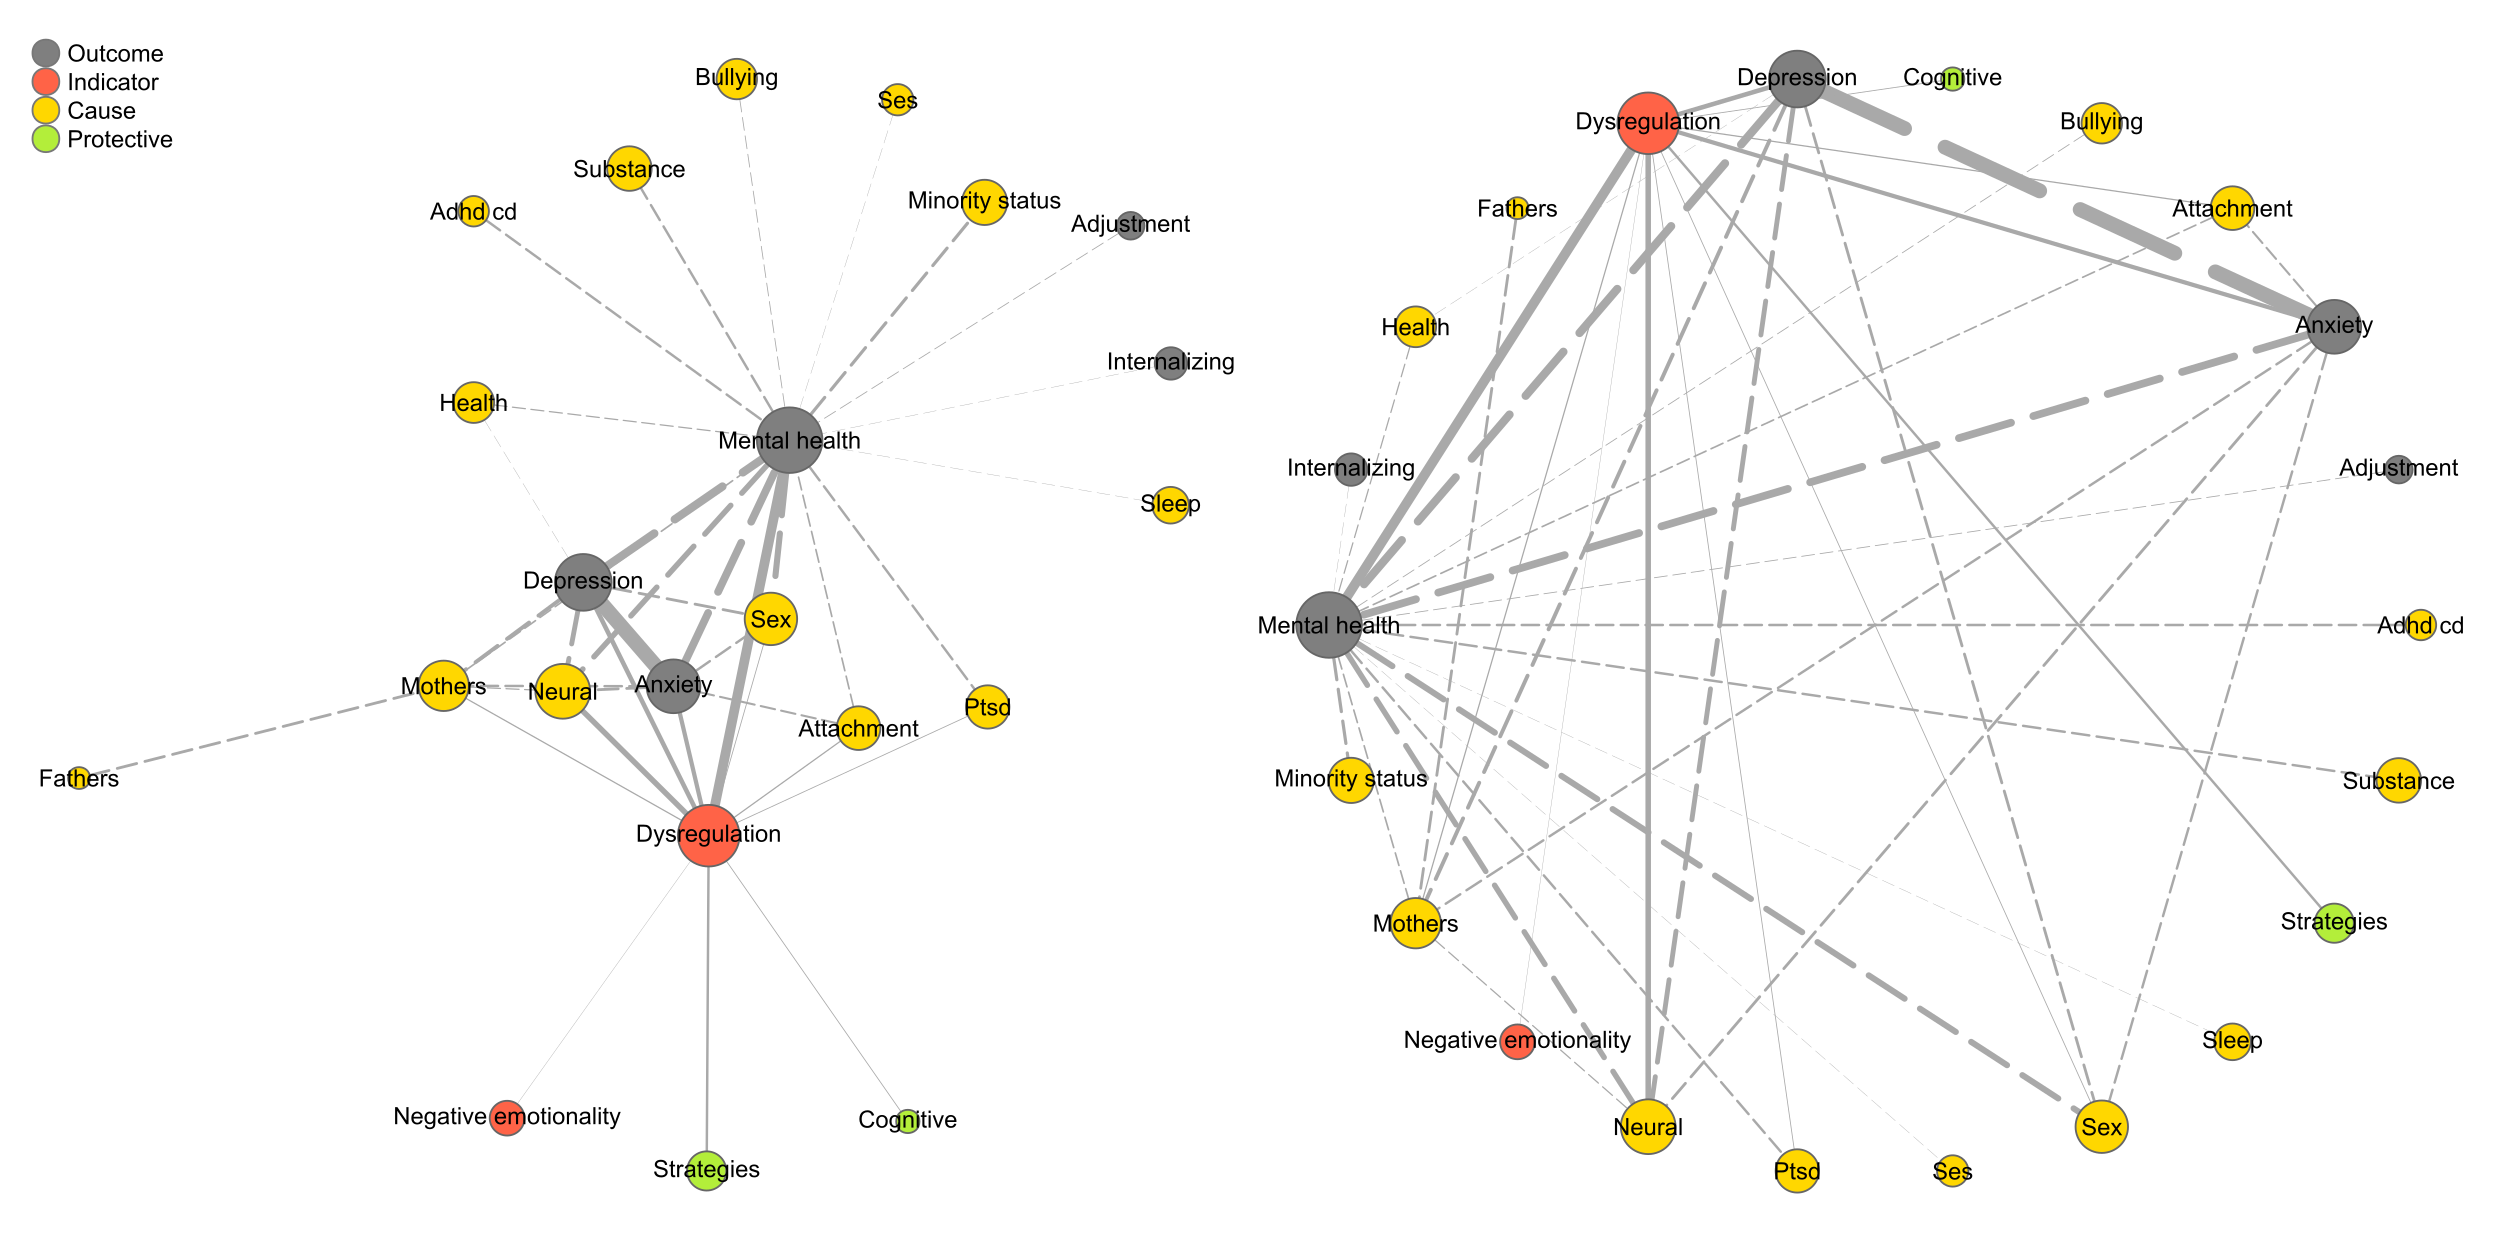 <?xml version="1.0" encoding="UTF-8"?>
<svg xmlns="http://www.w3.org/2000/svg" xmlns:xlink="http://www.w3.org/1999/xlink" width="1008pt" height="504pt" viewBox="0 0 1008 504" version="1.1">
<defs>
<g>
<symbol overflow="visible" id="glyph0-0">
<path style="stroke:none;" d="M 1.199 0 L 1.199 -6 L 6 -6 L 6 0 Z M 1.352 -0.148 L 5.852 -0.148 L 5.852 -5.852 L 1.352 -5.852 Z M 1.352 -0.148 "/>
</symbol>
<symbol overflow="visible" id="glyph0-1">
<path style="stroke:none;" d="M -0.016 0 L 2.625 -6.871 L 3.605 -6.871 L 6.418 0 L 5.383 0 L 4.578 -2.082 L 1.707 -2.082 L 0.953 0 Z M 1.969 -2.82 L 4.297 -2.82 L 3.582 -4.727 C 3.359 -5.301 3.199 -5.773 3.094 -6.148 C 3.004 -5.703 2.879 -5.266 2.723 -4.836 Z M 1.969 -2.82 "/>
</symbol>
<symbol overflow="visible" id="glyph0-2">
<path style="stroke:none;" d="M 3.863 0 L 3.863 -0.629 C 3.543 -0.133 3.078 0.109 2.469 0.113 C 2.07 0.109 1.707 0.004 1.375 -0.215 C 1.039 -0.43 0.781 -0.734 0.602 -1.129 C 0.418 -1.52 0.328 -1.973 0.328 -2.484 C 0.328 -2.98 0.41 -3.43 0.574 -3.836 C 0.738 -4.238 0.984 -4.547 1.32 -4.766 C 1.648 -4.977 2.02 -5.086 2.434 -5.09 C 2.73 -5.086 3 -5.023 3.234 -4.898 C 3.469 -4.773 3.656 -4.609 3.805 -4.406 L 3.805 -6.871 L 4.645 -6.871 L 4.645 0 Z M 1.195 -2.484 C 1.195 -1.844 1.328 -1.367 1.598 -1.055 C 1.863 -0.738 2.18 -0.578 2.551 -0.582 C 2.914 -0.578 3.227 -0.73 3.488 -1.031 C 3.742 -1.332 3.871 -1.793 3.875 -2.414 C 3.871 -3.094 3.742 -3.594 3.48 -3.914 C 3.219 -4.23 2.895 -4.387 2.512 -4.391 C 2.133 -4.387 1.82 -4.234 1.57 -3.93 C 1.32 -3.621 1.195 -3.141 1.195 -2.484 Z M 1.195 -2.484 "/>
</symbol>
<symbol overflow="visible" id="glyph0-3">
<path style="stroke:none;" d="M 0.633 0 L 0.633 -6.871 L 1.477 -6.871 L 1.477 -4.406 C 1.867 -4.859 2.363 -5.086 2.969 -5.09 C 3.332 -5.086 3.652 -5.012 3.926 -4.871 C 4.199 -4.723 4.395 -4.523 4.512 -4.27 C 4.629 -4.012 4.688 -3.641 4.688 -3.156 L 4.688 0 L 3.844 0 L 3.844 -3.156 C 3.844 -3.574 3.75 -3.879 3.57 -4.074 C 3.383 -4.262 3.125 -4.359 2.793 -4.363 C 2.539 -4.359 2.305 -4.293 2.086 -4.168 C 1.867 -4.035 1.711 -3.859 1.617 -3.641 C 1.523 -3.414 1.477 -3.109 1.477 -2.723 L 1.477 0 Z M 0.633 0 "/>
</symbol>
<symbol overflow="visible" id="glyph0-4">
<path style="stroke:none;" d=""/>
</symbol>
<symbol overflow="visible" id="glyph0-5">
<path style="stroke:none;" d="M 3.883 -1.824 L 4.711 -1.715 C 4.617 -1.141 4.383 -0.691 4.012 -0.371 C 3.637 -0.047 3.18 0.109 2.641 0.113 C 1.957 0.109 1.41 -0.109 0.996 -0.555 C 0.582 -0.996 0.375 -1.633 0.375 -2.469 C 0.375 -3.004 0.461 -3.477 0.641 -3.879 C 0.816 -4.281 1.09 -4.582 1.453 -4.785 C 1.816 -4.984 2.211 -5.086 2.645 -5.09 C 3.18 -5.086 3.621 -4.949 3.969 -4.68 C 4.309 -4.402 4.531 -4.016 4.633 -3.516 L 3.812 -3.391 C 3.73 -3.723 3.59 -3.973 3.395 -4.145 C 3.191 -4.309 2.953 -4.395 2.676 -4.398 C 2.25 -4.395 1.906 -4.242 1.641 -3.941 C 1.375 -3.633 1.242 -3.148 1.242 -2.492 C 1.242 -1.82 1.367 -1.336 1.625 -1.035 C 1.879 -0.73 2.215 -0.578 2.629 -0.582 C 2.957 -0.578 3.234 -0.68 3.457 -0.887 C 3.68 -1.086 3.82 -1.398 3.883 -1.824 Z M 3.883 -1.824 "/>
</symbol>
<symbol overflow="visible" id="glyph0-6">
<path style="stroke:none;" d="M 0.629 -5.891 L 0.629 -6.871 L 1.473 -6.871 L 1.473 -5.891 Z M -0.441 1.93 L -0.281 1.215 C -0.109 1.254 0.023 1.277 0.117 1.281 C 0.289 1.277 0.414 1.219 0.5 1.109 C 0.582 0.992 0.625 0.707 0.629 0.254 L 0.629 -4.977 L 1.473 -4.977 L 1.473 0.273 C 1.469 0.883 1.391 1.309 1.234 1.551 C 1.027 1.859 0.688 2.016 0.219 2.02 C -0.008 2.016 -0.223 1.984 -0.441 1.93 Z M -0.441 1.93 "/>
</symbol>
<symbol overflow="visible" id="glyph0-7">
<path style="stroke:none;" d="M 3.895 0 L 3.895 -0.73 C 3.504 -0.168 2.977 0.109 2.316 0.113 C 2.02 0.109 1.746 0.059 1.492 -0.055 C 1.234 -0.164 1.047 -0.309 0.926 -0.48 C 0.801 -0.648 0.711 -0.855 0.664 -1.105 C 0.625 -1.27 0.609 -1.531 0.613 -1.895 L 0.613 -4.977 L 1.457 -4.977 L 1.457 -2.219 C 1.453 -1.773 1.469 -1.477 1.508 -1.328 C 1.559 -1.102 1.672 -0.926 1.848 -0.801 C 2.016 -0.672 2.23 -0.609 2.484 -0.613 C 2.734 -0.609 2.969 -0.676 3.195 -0.809 C 3.414 -0.938 3.574 -1.113 3.668 -1.336 C 3.758 -1.559 3.801 -1.883 3.805 -2.312 L 3.805 -4.977 L 4.648 -4.977 L 4.648 0 Z M 3.895 0 "/>
</symbol>
<symbol overflow="visible" id="glyph0-8">
<path style="stroke:none;" d="M 0.297 -1.484 L 1.129 -1.617 C 1.172 -1.281 1.301 -1.023 1.52 -0.848 C 1.73 -0.668 2.031 -0.578 2.418 -0.582 C 2.805 -0.578 3.094 -0.656 3.281 -0.816 C 3.469 -0.973 3.562 -1.16 3.562 -1.375 C 3.562 -1.562 3.477 -1.711 3.312 -1.824 C 3.195 -1.895 2.91 -1.992 2.453 -2.109 C 1.832 -2.266 1.402 -2.398 1.164 -2.516 C 0.922 -2.625 0.742 -2.785 0.621 -2.988 C 0.496 -3.188 0.434 -3.41 0.438 -3.656 C 0.434 -3.875 0.484 -4.078 0.59 -4.27 C 0.688 -4.457 0.824 -4.613 1.004 -4.742 C 1.129 -4.836 1.309 -4.918 1.539 -4.988 C 1.762 -5.051 2.004 -5.086 2.27 -5.09 C 2.656 -5.086 3 -5.031 3.297 -4.922 C 3.59 -4.809 3.809 -4.656 3.953 -4.465 C 4.09 -4.27 4.188 -4.012 4.242 -3.695 L 3.418 -3.582 C 3.375 -3.832 3.266 -4.031 3.09 -4.18 C 2.906 -4.32 2.652 -4.395 2.328 -4.398 C 1.938 -4.395 1.664 -4.328 1.5 -4.203 C 1.332 -4.07 1.246 -3.922 1.25 -3.754 C 1.246 -3.641 1.281 -3.543 1.355 -3.461 C 1.418 -3.367 1.527 -3.293 1.68 -3.234 C 1.762 -3.203 2.008 -3.129 2.422 -3.02 C 3.016 -2.855 3.434 -2.727 3.672 -2.629 C 3.906 -2.523 4.09 -2.375 4.227 -2.184 C 4.359 -1.988 4.43 -1.746 4.43 -1.461 C 4.43 -1.176 4.348 -0.914 4.184 -0.668 C 4.02 -0.418 3.781 -0.223 3.473 -0.09 C 3.16 0.047 2.809 0.109 2.422 0.113 C 1.773 0.109 1.281 -0.02 0.945 -0.289 C 0.602 -0.555 0.387 -0.953 0.297 -1.484 Z M 0.297 -1.484 "/>
</symbol>
<symbol overflow="visible" id="glyph0-9">
<path style="stroke:none;" d="M 2.477 -0.754 L 2.598 -0.008 C 2.355 0.043 2.145 0.062 1.961 0.066 C 1.652 0.062 1.414 0.02 1.246 -0.078 C 1.074 -0.172 0.957 -0.301 0.891 -0.461 C 0.82 -0.617 0.785 -0.949 0.789 -1.457 L 0.789 -4.32 L 0.168 -4.32 L 0.168 -4.977 L 0.789 -4.977 L 0.789 -6.211 L 1.625 -6.719 L 1.625 -4.977 L 2.477 -4.977 L 2.477 -4.32 L 1.625 -4.32 L 1.625 -1.41 C 1.621 -1.168 1.637 -1.012 1.668 -0.945 C 1.695 -0.875 1.746 -0.82 1.816 -0.781 C 1.883 -0.738 1.977 -0.719 2.105 -0.723 C 2.195 -0.719 2.32 -0.73 2.477 -0.754 Z M 2.477 -0.754 "/>
</symbol>
<symbol overflow="visible" id="glyph0-10">
<path style="stroke:none;" d="M 0.633 0 L 0.633 -4.977 L 1.387 -4.977 L 1.387 -4.281 C 1.539 -4.52 1.746 -4.715 2.008 -4.867 C 2.266 -5.012 2.562 -5.086 2.898 -5.09 C 3.262 -5.086 3.562 -5.008 3.801 -4.859 C 4.035 -4.703 4.203 -4.492 4.305 -4.219 C 4.695 -4.797 5.207 -5.086 5.84 -5.09 C 6.332 -5.086 6.711 -4.949 6.98 -4.68 C 7.242 -4.402 7.375 -3.98 7.379 -3.418 L 7.379 0 L 6.539 0 L 6.539 -3.137 C 6.539 -3.469 6.512 -3.711 6.457 -3.863 C 6.402 -4.008 6.301 -4.129 6.16 -4.223 C 6.012 -4.312 5.844 -4.359 5.652 -4.359 C 5.301 -4.359 5.012 -4.242 4.781 -4.008 C 4.547 -3.773 4.43 -3.398 4.434 -2.891 L 4.434 0 L 3.59 0 L 3.59 -3.234 C 3.586 -3.609 3.516 -3.891 3.383 -4.078 C 3.242 -4.266 3.02 -4.359 2.711 -4.359 C 2.469 -4.359 2.25 -4.297 2.051 -4.172 C 1.848 -4.047 1.699 -3.863 1.613 -3.621 C 1.52 -3.379 1.477 -3.031 1.477 -2.582 L 1.477 0 Z M 0.633 0 "/>
</symbol>
<symbol overflow="visible" id="glyph0-11">
<path style="stroke:none;" d="M 4.039 -1.602 L 4.914 -1.496 C 4.773 -0.98 4.52 -0.586 4.148 -0.309 C 3.773 -0.027 3.297 0.109 2.723 0.113 C 1.992 0.109 1.414 -0.109 0.992 -0.559 C 0.562 -1.004 0.352 -1.633 0.352 -2.445 C 0.352 -3.281 0.566 -3.934 0.996 -4.395 C 1.426 -4.855 1.984 -5.086 2.676 -5.09 C 3.34 -5.086 3.883 -4.859 4.309 -4.41 C 4.727 -3.953 4.938 -3.316 4.941 -2.5 C 4.938 -2.445 4.938 -2.371 4.938 -2.273 L 1.223 -2.273 C 1.25 -1.727 1.406 -1.305 1.688 -1.016 C 1.965 -0.723 2.309 -0.578 2.727 -0.582 C 3.031 -0.578 3.297 -0.66 3.52 -0.824 C 3.734 -0.984 3.906 -1.242 4.039 -1.602 Z M 1.27 -2.969 L 4.051 -2.969 C 4.008 -3.383 3.902 -3.695 3.73 -3.91 C 3.461 -4.23 3.113 -4.395 2.688 -4.398 C 2.297 -4.395 1.969 -4.266 1.707 -4.008 C 1.441 -3.746 1.297 -3.398 1.27 -2.969 Z M 1.27 -2.969 "/>
</symbol>
<symbol overflow="visible" id="glyph0-12">
<path style="stroke:none;" d="M 0.633 0 L 0.633 -4.977 L 1.391 -4.977 L 1.391 -4.27 C 1.754 -4.812 2.285 -5.086 2.977 -5.09 C 3.273 -5.086 3.547 -5.031 3.801 -4.926 C 4.051 -4.816 4.238 -4.676 4.367 -4.504 C 4.488 -4.328 4.578 -4.121 4.633 -3.883 C 4.66 -3.723 4.676 -3.449 4.68 -3.062 L 4.68 0 L 3.836 0 L 3.836 -3.027 C 3.832 -3.367 3.797 -3.625 3.734 -3.797 C 3.664 -3.969 3.551 -4.105 3.387 -4.207 C 3.219 -4.309 3.02 -4.359 2.797 -4.359 C 2.434 -4.359 2.125 -4.242 1.867 -4.016 C 1.605 -3.785 1.477 -3.355 1.477 -2.719 L 1.477 0 Z M 0.633 0 "/>
</symbol>
<symbol overflow="visible" id="glyph0-13">
<path style="stroke:none;" d="M 0.07 0 L 1.891 -2.586 L 0.207 -4.977 L 1.262 -4.977 L 2.023 -3.812 C 2.164 -3.586 2.281 -3.398 2.371 -3.254 C 2.508 -3.457 2.633 -3.641 2.75 -3.801 L 3.59 -4.977 L 4.598 -4.977 L 2.879 -2.633 L 4.73 0 L 3.695 0 L 2.672 -1.547 L 2.398 -1.965 L 1.094 0 Z M 0.07 0 "/>
</symbol>
<symbol overflow="visible" id="glyph0-14">
<path style="stroke:none;" d="M 0.637 -5.902 L 0.637 -6.871 L 1.48 -6.871 L 1.48 -5.902 Z M 0.637 0 L 0.637 -4.977 L 1.48 -4.977 L 1.48 0 Z M 0.637 0 "/>
</symbol>
<symbol overflow="visible" id="glyph0-15">
<path style="stroke:none;" d="M 0.594 1.918 L 0.5 1.125 C 0.68 1.172 0.844 1.195 0.984 1.199 C 1.172 1.195 1.32 1.164 1.434 1.105 C 1.543 1.039 1.637 0.953 1.711 0.844 C 1.762 0.758 1.848 0.547 1.969 0.215 C 1.984 0.164 2.008 0.094 2.043 0.008 L 0.156 -4.977 L 1.062 -4.977 L 2.102 -2.094 C 2.23 -1.727 2.352 -1.344 2.461 -0.941 C 2.555 -1.328 2.668 -1.707 2.809 -2.078 L 3.871 -4.977 L 4.715 -4.977 L 2.82 0.086 C 2.613 0.629 2.457 1.004 2.348 1.215 C 2.195 1.488 2.023 1.691 1.832 1.824 C 1.637 1.949 1.406 2.016 1.141 2.02 C 0.973 2.016 0.789 1.98 0.594 1.918 Z M 0.594 1.918 "/>
</symbol>
<symbol overflow="visible" id="glyph0-16">
<path style="stroke:none;" d="M 3.883 -0.613 C 3.566 -0.344 3.266 -0.156 2.98 -0.051 C 2.688 0.059 2.375 0.109 2.047 0.113 C 1.496 0.109 1.078 -0.02 0.785 -0.285 C 0.492 -0.551 0.344 -0.895 0.348 -1.312 C 0.344 -1.555 0.398 -1.777 0.512 -1.98 C 0.621 -2.18 0.77 -2.34 0.949 -2.465 C 1.129 -2.586 1.328 -2.68 1.555 -2.742 C 1.719 -2.785 1.969 -2.824 2.305 -2.867 C 2.984 -2.945 3.488 -3.043 3.812 -3.16 C 3.812 -3.27 3.812 -3.344 3.816 -3.379 C 3.812 -3.719 3.734 -3.961 3.578 -4.105 C 3.359 -4.293 3.039 -4.387 2.617 -4.391 C 2.215 -4.387 1.922 -4.32 1.734 -4.184 C 1.547 -4.043 1.406 -3.797 1.316 -3.445 L 0.492 -3.559 C 0.566 -3.906 0.688 -4.191 0.863 -4.41 C 1.031 -4.625 1.281 -4.793 1.605 -4.914 C 1.93 -5.027 2.305 -5.086 2.738 -5.09 C 3.16 -5.086 3.508 -5.035 3.773 -4.938 C 4.039 -4.836 4.234 -4.711 4.359 -4.562 C 4.484 -4.41 4.57 -4.219 4.621 -3.988 C 4.648 -3.844 4.664 -3.586 4.664 -3.211 L 4.664 -2.086 C 4.664 -1.301 4.68 -0.805 4.719 -0.598 C 4.75 -0.387 4.82 -0.188 4.93 0 L 4.051 0 C 3.957 -0.172 3.902 -0.375 3.883 -0.613 Z M 3.812 -2.5 C 3.504 -2.371 3.043 -2.266 2.434 -2.18 C 2.082 -2.129 1.836 -2.07 1.695 -2.012 C 1.547 -1.945 1.438 -1.855 1.363 -1.734 C 1.281 -1.613 1.242 -1.48 1.246 -1.336 C 1.242 -1.109 1.328 -0.922 1.5 -0.773 C 1.672 -0.621 1.922 -0.543 2.25 -0.547 C 2.574 -0.543 2.863 -0.617 3.117 -0.762 C 3.367 -0.902 3.551 -1.094 3.676 -1.344 C 3.762 -1.531 3.809 -1.812 3.812 -2.188 Z M 3.812 -2.5 "/>
</symbol>
<symbol overflow="visible" id="glyph0-17">
<path style="stroke:none;" d="M 0.703 0 L 0.703 -6.871 L 3.281 -6.871 C 3.805 -6.867 4.223 -6.797 4.543 -6.66 C 4.855 -6.52 5.105 -6.305 5.289 -6.02 C 5.465 -5.727 5.555 -5.426 5.559 -5.113 C 5.555 -4.816 5.477 -4.539 5.32 -4.281 C 5.16 -4.02 4.918 -3.812 4.598 -3.656 C 5.012 -3.531 5.332 -3.32 5.555 -3.031 C 5.777 -2.734 5.887 -2.391 5.891 -1.992 C 5.887 -1.668 5.82 -1.367 5.688 -1.094 C 5.551 -0.816 5.383 -0.602 5.184 -0.453 C 4.98 -0.301 4.73 -0.188 4.43 -0.113 C 4.129 -0.035 3.758 0 3.324 0 Z M 1.613 -3.984 L 3.098 -3.984 C 3.5 -3.984 3.789 -4.008 3.965 -4.062 C 4.195 -4.129 4.371 -4.246 4.488 -4.406 C 4.605 -4.562 4.664 -4.762 4.664 -5.008 C 4.664 -5.23 4.609 -5.43 4.5 -5.605 C 4.391 -5.777 4.234 -5.898 4.031 -5.965 C 3.828 -6.027 3.477 -6.059 2.984 -6.062 L 1.613 -6.062 Z M 1.613 -0.812 L 3.324 -0.812 C 3.613 -0.809 3.82 -0.82 3.941 -0.844 C 4.148 -0.879 4.324 -0.941 4.469 -1.031 C 4.605 -1.117 4.719 -1.242 4.812 -1.414 C 4.898 -1.578 4.945 -1.773 4.949 -1.992 C 4.945 -2.246 4.879 -2.469 4.75 -2.66 C 4.617 -2.848 4.438 -2.98 4.207 -3.059 C 3.973 -3.133 3.637 -3.168 3.203 -3.172 L 1.613 -3.172 Z M 1.613 -0.812 "/>
</symbol>
<symbol overflow="visible" id="glyph0-18">
<path style="stroke:none;" d="M 0.613 0 L 0.613 -6.871 L 1.457 -6.871 L 1.457 0 Z M 0.613 0 "/>
</symbol>
<symbol overflow="visible" id="glyph0-19">
<path style="stroke:none;" d="M 0.477 0.414 L 1.297 0.535 C 1.328 0.785 1.426 0.969 1.586 1.086 C 1.793 1.238 2.078 1.316 2.441 1.32 C 2.828 1.316 3.129 1.238 3.344 1.086 C 3.555 0.926 3.699 0.707 3.777 0.43 C 3.82 0.254 3.84 -0.102 3.84 -0.652 C 3.465 -0.215 3.008 0 2.461 0 C 1.773 0 1.242 -0.246 0.871 -0.738 C 0.492 -1.23 0.305 -1.82 0.309 -2.516 C 0.305 -2.988 0.391 -3.43 0.566 -3.832 C 0.734 -4.23 0.984 -4.539 1.312 -4.762 C 1.641 -4.977 2.023 -5.086 2.465 -5.09 C 3.051 -5.086 3.535 -4.848 3.918 -4.379 L 3.918 -4.977 L 4.695 -4.977 L 4.695 -0.676 C 4.691 0.102 4.613 0.648 4.457 0.973 C 4.297 1.293 4.047 1.547 3.707 1.738 C 3.363 1.922 2.941 2.016 2.445 2.02 C 1.848 2.016 1.371 1.883 1.008 1.617 C 0.641 1.352 0.461 0.949 0.477 0.414 Z M 1.176 -2.578 C 1.172 -1.922 1.301 -1.445 1.562 -1.148 C 1.82 -0.848 2.145 -0.695 2.539 -0.699 C 2.922 -0.695 3.25 -0.844 3.516 -1.145 C 3.777 -1.441 3.906 -1.91 3.91 -2.551 C 3.906 -3.156 3.773 -3.617 3.504 -3.926 C 3.23 -4.234 2.902 -4.387 2.527 -4.391 C 2.148 -4.387 1.832 -4.234 1.57 -3.934 C 1.305 -3.625 1.172 -3.176 1.176 -2.578 Z M 1.176 -2.578 "/>
</symbol>
<symbol overflow="visible" id="glyph0-20">
<path style="stroke:none;" d="M 5.645 -2.41 L 6.555 -2.18 C 6.359 -1.43 6.016 -0.859 5.523 -0.469 C 5.027 -0.078 4.422 0.117 3.707 0.117 C 2.965 0.117 2.363 -0.031 1.898 -0.336 C 1.434 -0.633 1.078 -1.07 0.84 -1.645 C 0.594 -2.215 0.473 -2.828 0.477 -3.488 C 0.473 -4.199 0.609 -4.824 0.887 -5.359 C 1.156 -5.891 1.547 -6.297 2.055 -6.574 C 2.559 -6.848 3.113 -6.984 3.723 -6.988 C 4.406 -6.984 4.984 -6.809 5.457 -6.461 C 5.922 -6.109 6.25 -5.617 6.438 -4.988 L 5.539 -4.777 C 5.375 -5.273 5.145 -5.637 4.844 -5.867 C 4.539 -6.094 4.16 -6.211 3.703 -6.211 C 3.172 -6.211 2.73 -6.082 2.379 -5.832 C 2.023 -5.574 1.773 -5.234 1.629 -4.812 C 1.484 -4.383 1.41 -3.945 1.414 -3.492 C 1.41 -2.906 1.496 -2.395 1.668 -1.961 C 1.836 -1.523 2.102 -1.199 2.465 -0.984 C 2.82 -0.766 3.211 -0.656 3.633 -0.66 C 4.141 -0.656 4.57 -0.805 4.926 -1.102 C 5.277 -1.395 5.516 -1.828 5.645 -2.41 Z M 5.645 -2.41 "/>
</symbol>
<symbol overflow="visible" id="glyph0-21">
<path style="stroke:none;" d="M 0.32 -2.488 C 0.316 -3.406 0.57 -4.09 1.086 -4.539 C 1.512 -4.902 2.035 -5.086 2.652 -5.09 C 3.336 -5.086 3.895 -4.863 4.332 -4.418 C 4.762 -3.969 4.98 -3.348 4.984 -2.559 C 4.98 -1.914 4.883 -1.41 4.695 -1.047 C 4.5 -0.676 4.223 -0.391 3.855 -0.191 C 3.488 0.012 3.086 0.109 2.652 0.113 C 1.953 0.109 1.391 -0.109 0.965 -0.555 C 0.531 -1 0.316 -1.645 0.32 -2.488 Z M 1.188 -2.488 C 1.184 -1.848 1.32 -1.371 1.602 -1.055 C 1.875 -0.738 2.227 -0.578 2.652 -0.582 C 3.07 -0.578 3.418 -0.738 3.699 -1.059 C 3.973 -1.375 4.113 -1.859 4.117 -2.516 C 4.113 -3.129 3.973 -3.598 3.695 -3.914 C 3.414 -4.23 3.066 -4.387 2.652 -4.391 C 2.227 -4.387 1.875 -4.23 1.602 -3.918 C 1.32 -3.602 1.184 -3.125 1.188 -2.488 Z M 1.188 -2.488 "/>
</symbol>
<symbol overflow="visible" id="glyph0-22">
<path style="stroke:none;" d="M 2.016 0 L 0.121 -4.977 L 1.012 -4.977 L 2.082 -1.996 C 2.191 -1.672 2.297 -1.336 2.398 -0.992 C 2.469 -1.25 2.574 -1.566 2.715 -1.941 L 3.82 -4.977 L 4.688 -4.977 L 2.805 0 Z M 2.016 0 "/>
</symbol>
<symbol overflow="visible" id="glyph0-23">
<path style="stroke:none;" d="M 0.742 0 L 0.742 -6.871 L 3.109 -6.871 C 3.641 -6.867 4.047 -6.836 4.332 -6.773 C 4.723 -6.68 5.059 -6.516 5.34 -6.281 C 5.699 -5.973 5.973 -5.578 6.152 -5.105 C 6.332 -4.625 6.422 -4.082 6.422 -3.473 C 6.422 -2.949 6.359 -2.488 6.238 -2.086 C 6.113 -1.68 5.957 -1.344 5.77 -1.082 C 5.578 -0.816 5.371 -0.609 5.145 -0.461 C 4.918 -0.309 4.645 -0.195 4.324 -0.117 C 4.004 -0.039 3.633 0 3.219 0 Z M 1.648 -0.812 L 3.117 -0.812 C 3.57 -0.809 3.926 -0.852 4.184 -0.938 C 4.441 -1.02 4.645 -1.137 4.801 -1.293 C 5.012 -1.508 5.18 -1.797 5.305 -2.164 C 5.422 -2.523 5.484 -2.965 5.484 -3.488 C 5.484 -4.203 5.363 -4.758 5.129 -5.145 C 4.891 -5.527 4.605 -5.785 4.27 -5.922 C 4.023 -6.012 3.633 -6.059 3.094 -6.062 L 1.648 -6.062 Z M 1.648 -0.812 "/>
</symbol>
<symbol overflow="visible" id="glyph0-24">
<path style="stroke:none;" d="M 0.633 1.906 L 0.633 -4.977 L 1.402 -4.977 L 1.402 -4.332 C 1.578 -4.582 1.785 -4.773 2.016 -4.898 C 2.242 -5.023 2.516 -5.086 2.844 -5.09 C 3.266 -5.086 3.641 -4.977 3.969 -4.762 C 4.289 -4.539 4.535 -4.23 4.703 -3.836 C 4.867 -3.434 4.949 -2.996 4.953 -2.527 C 4.949 -2.012 4.859 -1.555 4.68 -1.148 C 4.496 -0.742 4.23 -0.43 3.883 -0.211 C 3.531 0.004 3.164 0.109 2.785 0.113 C 2.5 0.109 2.25 0.055 2.027 -0.062 C 1.801 -0.18 1.617 -0.332 1.477 -0.516 L 1.477 1.906 Z M 1.398 -2.461 C 1.395 -1.82 1.523 -1.344 1.785 -1.039 C 2.043 -0.73 2.355 -0.578 2.727 -0.582 C 3.098 -0.578 3.422 -0.738 3.691 -1.055 C 3.957 -1.371 4.09 -1.863 4.094 -2.531 C 4.09 -3.164 3.957 -3.637 3.699 -3.957 C 3.434 -4.27 3.125 -4.43 2.766 -4.43 C 2.406 -4.43 2.086 -4.262 1.812 -3.926 C 1.531 -3.59 1.395 -3.102 1.398 -2.461 Z M 1.398 -2.461 "/>
</symbol>
<symbol overflow="visible" id="glyph0-25">
<path style="stroke:none;" d="M 0.625 0 L 0.625 -4.977 L 1.383 -4.977 L 1.383 -4.223 C 1.574 -4.574 1.75 -4.809 1.918 -4.922 C 2.078 -5.031 2.262 -5.086 2.461 -5.09 C 2.742 -5.086 3.031 -4.996 3.328 -4.82 L 3.039 -4.035 C 2.828 -4.156 2.621 -4.219 2.418 -4.219 C 2.23 -4.219 2.066 -4.16 1.922 -4.051 C 1.773 -3.938 1.668 -3.785 1.609 -3.59 C 1.512 -3.289 1.465 -2.961 1.469 -2.605 L 1.469 0 Z M 0.625 0 "/>
</symbol>
<symbol overflow="visible" id="glyph0-26">
<path style="stroke:none;" d="M 0.789 0 L 0.789 -6.871 L 5.422 -6.871 L 5.422 -6.062 L 1.695 -6.062 L 1.695 -3.934 L 4.922 -3.934 L 4.922 -3.121 L 1.695 -3.121 L 1.695 0 Z M 0.789 0 "/>
</symbol>
<symbol overflow="visible" id="glyph0-27">
<path style="stroke:none;" d="M 0.77 0 L 0.77 -6.871 L 1.68 -6.871 L 1.68 -4.051 L 5.25 -4.051 L 5.25 -6.871 L 6.16 -6.871 L 6.16 0 L 5.25 0 L 5.25 -3.238 L 1.68 -3.238 L 1.68 0 Z M 0.77 0 "/>
</symbol>
<symbol overflow="visible" id="glyph0-28">
<path style="stroke:none;" d="M 0.895 0 L 0.895 -6.871 L 1.805 -6.871 L 1.805 0 Z M 0.895 0 "/>
</symbol>
<symbol overflow="visible" id="glyph0-29">
<path style="stroke:none;" d="M 0.188 0 L 0.188 -0.684 L 3.355 -4.32 C 2.992 -4.297 2.676 -4.289 2.406 -4.293 L 0.375 -4.293 L 0.375 -4.977 L 4.445 -4.977 L 4.445 -4.422 L 1.75 -1.262 L 1.227 -0.684 C 1.602 -0.711 1.957 -0.727 2.293 -0.727 L 4.594 -0.727 L 4.594 0 Z M 0.188 0 "/>
</symbol>
<symbol overflow="visible" id="glyph0-30">
<path style="stroke:none;" d="M 0.711 0 L 0.711 -6.871 L 2.082 -6.871 L 3.707 -2.008 C 3.855 -1.551 3.965 -1.211 4.035 -0.988 C 4.109 -1.234 4.23 -1.602 4.402 -2.09 L 6.047 -6.871 L 7.27 -6.871 L 7.27 0 L 6.395 0 L 6.395 -5.75 L 4.398 0 L 3.578 0 L 1.59 -5.852 L 1.59 0 Z M 0.711 0 "/>
</symbol>
<symbol overflow="visible" id="glyph0-31">
<path style="stroke:none;" d="M 0.73 0 L 0.73 -6.871 L 1.664 -6.871 L 5.273 -1.477 L 5.273 -6.871 L 6.145 -6.871 L 6.145 0 L 5.211 0 L 1.602 -5.398 L 1.602 0 Z M 0.73 0 "/>
</symbol>
<symbol overflow="visible" id="glyph0-32">
<path style="stroke:none;" d="M 0.742 0 L 0.742 -6.871 L 3.332 -6.871 C 3.785 -6.867 4.133 -6.844 4.379 -6.805 C 4.711 -6.746 4.996 -6.641 5.227 -6.484 C 5.453 -6.324 5.637 -6.102 5.777 -5.82 C 5.914 -5.531 5.98 -5.219 5.984 -4.883 C 5.98 -4.297 5.797 -3.805 5.426 -3.398 C 5.055 -2.992 4.383 -2.789 3.414 -2.793 L 1.648 -2.793 L 1.648 0 Z M 1.648 -3.605 L 3.426 -3.605 C 4.012 -3.602 4.43 -3.711 4.676 -3.934 C 4.922 -4.148 5.043 -4.457 5.047 -4.855 C 5.043 -5.141 4.973 -5.387 4.828 -5.594 C 4.684 -5.797 4.492 -5.934 4.258 -6 C 4.102 -6.039 3.816 -6.059 3.406 -6.062 L 1.648 -6.062 Z M 1.648 -3.605 "/>
</symbol>
<symbol overflow="visible" id="glyph0-33">
<path style="stroke:none;" d="M 0.43 -2.207 L 1.289 -2.281 C 1.328 -1.934 1.422 -1.652 1.574 -1.434 C 1.719 -1.211 1.949 -1.035 2.266 -0.902 C 2.574 -0.766 2.926 -0.695 3.32 -0.699 C 3.664 -0.695 3.969 -0.746 4.238 -0.852 C 4.5 -0.953 4.699 -1.098 4.828 -1.277 C 4.957 -1.457 5.02 -1.652 5.023 -1.867 C 5.02 -2.078 4.957 -2.266 4.836 -2.43 C 4.707 -2.59 4.504 -2.727 4.219 -2.836 C 4.031 -2.906 3.621 -3.016 2.992 -3.172 C 2.359 -3.32 1.918 -3.465 1.668 -3.602 C 1.336 -3.77 1.09 -3.98 0.934 -4.238 C 0.77 -4.488 0.691 -4.773 0.695 -5.094 C 0.691 -5.438 0.789 -5.762 0.988 -6.066 C 1.184 -6.363 1.473 -6.594 1.852 -6.754 C 2.227 -6.906 2.645 -6.984 3.113 -6.988 C 3.617 -6.984 4.066 -6.902 4.457 -6.742 C 4.844 -6.574 5.145 -6.332 5.355 -6.016 C 5.566 -5.695 5.68 -5.336 5.695 -4.938 L 4.824 -4.871 C 4.773 -5.301 4.617 -5.629 4.348 -5.855 C 4.074 -6.074 3.672 -6.188 3.148 -6.188 C 2.594 -6.188 2.195 -6.086 1.945 -5.883 C 1.695 -5.68 1.57 -5.438 1.57 -5.156 C 1.57 -4.906 1.656 -4.703 1.836 -4.547 C 2.008 -4.387 2.465 -4.223 3.207 -4.055 C 3.941 -3.887 4.449 -3.738 4.73 -3.617 C 5.125 -3.43 5.422 -3.199 5.613 -2.918 C 5.805 -2.633 5.898 -2.305 5.902 -1.941 C 5.898 -1.57 5.793 -1.227 5.586 -0.906 C 5.375 -0.582 5.074 -0.332 4.684 -0.152 C 4.289 0.027 3.848 0.117 3.359 0.117 C 2.734 0.117 2.215 0.027 1.797 -0.152 C 1.375 -0.332 1.047 -0.605 0.809 -0.973 C 0.566 -1.336 0.438 -1.746 0.43 -2.207 Z M 0.43 -2.207 "/>
</symbol>
<symbol overflow="visible" id="glyph0-34">
<path style="stroke:none;" d="M 1.41 0 L 0.629 0 L 0.629 -6.871 L 1.473 -6.871 L 1.473 -4.422 C 1.824 -4.863 2.281 -5.086 2.836 -5.09 C 3.141 -5.086 3.43 -5.023 3.707 -4.902 C 3.977 -4.777 4.199 -4.605 4.379 -4.383 C 4.551 -4.16 4.691 -3.891 4.793 -3.574 C 4.895 -3.258 4.945 -2.918 4.945 -2.562 C 4.945 -1.707 4.734 -1.051 4.312 -0.586 C 3.891 -0.121 3.383 0.109 2.793 0.113 C 2.203 0.109 1.742 -0.133 1.41 -0.625 Z M 1.402 -2.527 C 1.398 -1.926 1.48 -1.496 1.645 -1.234 C 1.906 -0.797 2.266 -0.578 2.723 -0.582 C 3.09 -0.578 3.41 -0.738 3.68 -1.062 C 3.945 -1.379 4.078 -1.855 4.082 -2.492 C 4.078 -3.141 3.949 -3.621 3.695 -3.934 C 3.434 -4.238 3.121 -4.395 2.762 -4.398 C 2.387 -4.395 2.07 -4.234 1.805 -3.918 C 1.535 -3.594 1.398 -3.129 1.402 -2.527 Z M 1.402 -2.527 "/>
</symbol>
<symbol overflow="visible" id="glyph0-35">
<path style="stroke:none;" d="M 0.465 -3.348 C 0.461 -4.484 0.77 -5.379 1.383 -6.023 C 1.992 -6.668 2.781 -6.988 3.754 -6.992 C 4.387 -6.988 4.957 -6.84 5.469 -6.539 C 5.977 -6.234 6.367 -5.809 6.633 -5.27 C 6.898 -4.723 7.031 -4.109 7.035 -3.426 C 7.031 -2.727 6.891 -2.102 6.613 -1.555 C 6.328 -1 5.93 -0.586 5.418 -0.305 C 4.898 -0.023 4.344 0.117 3.75 0.117 C 3.102 0.117 2.523 -0.039 2.016 -0.352 C 1.504 -0.664 1.117 -1.09 0.855 -1.629 C 0.594 -2.168 0.461 -2.738 0.465 -3.348 Z M 1.402 -3.332 C 1.398 -2.5 1.621 -1.848 2.07 -1.375 C 2.512 -0.895 3.07 -0.656 3.746 -0.66 C 4.426 -0.656 4.988 -0.898 5.434 -1.383 C 5.871 -1.863 6.094 -2.543 6.098 -3.43 C 6.094 -3.984 6 -4.473 5.812 -4.895 C 5.625 -5.309 5.348 -5.633 4.984 -5.867 C 4.617 -6.094 4.207 -6.211 3.758 -6.211 C 3.109 -6.211 2.559 -5.988 2.098 -5.547 C 1.633 -5.102 1.398 -4.363 1.402 -3.332 Z M 1.402 -3.332 "/>
</symbol>
</g>
</defs>
<g id="surface26">
<rect x="0" y="0" width="1008" height="504" style="fill:rgb(100%,100%,100%);fill-opacity:1;stroke:none;"/>
<path style="fill:none;stroke-width:6;stroke-linecap:round;stroke-linejoin:round;stroke:rgb(66.275%,66.275%,66.275%);stroke-opacity:1;stroke-dasharray:42,18;stroke-miterlimit:10;" d="M 264.449 268.543 L 242.66 243.445 "/>
<path style="fill:none;stroke-width:3.925;stroke-linecap:round;stroke-linejoin:round;stroke:rgb(66.275%,66.275%,66.275%);stroke-opacity:1;stroke-miterlimit:10;" d="M 288.234 324.785 L 315.746 190.418 "/>
<path style="fill:none;stroke-width:3.336;stroke-linecap:round;stroke-linejoin:round;stroke:rgb(66.275%,66.275%,66.275%);stroke-opacity:1;stroke-dasharray:23.353,10.008;stroke-miterlimit:10;" d="M 244.578 228.332 L 307.52 184.973 "/>
<path style="fill:none;stroke-width:3.128;stroke-linecap:round;stroke-linejoin:round;stroke:rgb(66.275%,66.275%,66.275%);stroke-opacity:1;stroke-dasharray:21.898,9.385;stroke-miterlimit:10;" d="M 276.168 266.93 L 312.758 189.422 "/>
<path style="fill:none;stroke-width:2.462;stroke-linecap:round;stroke-linejoin:round;stroke:rgb(66.275%,66.275%,66.275%);stroke-opacity:1;stroke-dasharray:17.236,7.387;stroke-miterlimit:10;" d="M 317.02 190.613 L 311.941 239.027 "/>
<path style="fill:none;stroke-width:2.223;stroke-linecap:round;stroke-linejoin:round;stroke:rgb(66.275%,66.275%,66.275%);stroke-opacity:1;stroke-miterlimit:10;" d="M 276.918 328.215 L 234.75 286.496 "/>
<path style="fill:none;stroke-width:2.223;stroke-linecap:round;stroke-linejoin:round;stroke:rgb(66.275%,66.275%,66.275%);stroke-opacity:1;stroke-dasharray:15.564,6.67;stroke-miterlimit:10;" d="M 309.543 187.281 L 234.305 270.547 "/>
<path style="fill:none;stroke-width:1.974;stroke-linecap:round;stroke-linejoin:round;stroke:rgb(66.275%,66.275%,66.275%);stroke-opacity:1;stroke-dasharray:13.821,5.923;stroke-miterlimit:10;" d="M 233.055 246.047 L 228.945 267.891 "/>
<path style="fill:none;stroke-width:1.846;stroke-linecap:round;stroke-linejoin:round;stroke:rgb(66.275%,66.275%,66.275%);stroke-opacity:1;stroke-miterlimit:10;" d="M 240.238 245.055 L 280.234 325.82 "/>
<path style="fill:none;stroke-width:1.714;stroke-linecap:round;stroke-linejoin:round;stroke:rgb(66.275%,66.275%,66.275%);stroke-opacity:1;stroke-miterlimit:10;" d="M 274.031 287.254 L 282.895 324.863 "/>
<path style="fill:none;stroke-width:1.579;stroke-linecap:round;stroke-linejoin:round;stroke:rgb(66.275%,66.275%,66.275%);stroke-opacity:1;stroke-dasharray:11.05,4.736;stroke-miterlimit:10;" d="M 225.988 241.621 L 187.055 270.48 "/>
<path style="fill:none;stroke-width:1.297;stroke-linecap:round;stroke-linejoin:round;stroke:rgb(66.275%,66.275%,66.275%);stroke-opacity:1;stroke-dasharray:9.08,3.891;stroke-miterlimit:10;" d="M 326.77 167.266 L 391.215 88.648 "/>
<path style="fill:none;stroke-width:1.15;stroke-linecap:round;stroke-linejoin:round;stroke:rgb(66.275%,66.275%,66.275%);stroke-opacity:1;stroke-dasharray:8.051,3.45;stroke-miterlimit:10;" d="M 260.734 277.207 L 237.93 278.238 "/>
<path style="fill:none;stroke-width:1.15;stroke-linecap:round;stroke-linejoin:round;stroke:rgb(66.275%,66.275%,66.275%);stroke-opacity:1;stroke-dasharray:8.051,3.45;stroke-miterlimit:10;" d="M 246.387 236.996 L 300.461 247.523 "/>
<path style="fill:none;stroke-width:1.15;stroke-linecap:round;stroke-linejoin:round;stroke:rgb(66.275%,66.275%,66.275%);stroke-opacity:1;stroke-dasharray:8.051,3.45;stroke-miterlimit:10;" d="M 36.141 312.637 L 169.062 279.016 "/>
<path style="fill:none;stroke-width:0.998;stroke-linecap:round;stroke-linejoin:round;stroke:rgb(66.275%,66.275%,66.275%);stroke-opacity:1;stroke-dasharray:6.989,2.995;stroke-miterlimit:10;" d="M 195.957 88.773 L 307.703 169.73 "/>
<path style="fill:none;stroke-width:0.998;stroke-linecap:round;stroke-linejoin:round;stroke:rgb(66.275%,66.275%,66.275%);stroke-opacity:1;stroke-dasharray:6.989,2.995;stroke-miterlimit:10;" d="M 260.723 276.695 L 189.051 276.547 "/>
<path style="fill:none;stroke-width:0.998;stroke-linecap:round;stroke-linejoin:round;stroke:rgb(66.275%,66.275%,66.275%);stroke-opacity:1;stroke-dasharray:6.989,2.995;stroke-miterlimit:10;" d="M 280.449 270.559 L 302.141 255.559 "/>
<path style="fill:none;stroke-width:0.998;stroke-linecap:round;stroke-linejoin:round;stroke:rgb(66.275%,66.275%,66.275%);stroke-opacity:1;stroke-miterlimit:10;" d="M 285.668 349.363 L 284.977 464.234 "/>
<path style="fill:none;stroke-width:0.998;stroke-linecap:round;stroke-linejoin:round;stroke:rgb(66.275%,66.275%,66.275%);stroke-opacity:1;stroke-dasharray:6.989,2.995;stroke-miterlimit:10;" d="M 326.27 188.082 L 393.074 278.047 "/>
<path style="fill:none;stroke-width:0.998;stroke-linecap:round;stroke-linejoin:round;stroke:rgb(66.275%,66.275%,66.275%);stroke-opacity:1;stroke-dasharray:6.989,2.995;stroke-miterlimit:10;" d="M 311.684 166.105 L 258.332 75.699 "/>
<path style="fill:none;stroke-width:0.842;stroke-linecap:round;stroke-linejoin:round;stroke:rgb(66.275%,66.275%,66.275%);stroke-opacity:1;stroke-dasharray:5.892,2.525;stroke-miterlimit:10;" d="M 282.105 279.105 L 337.598 291.648 "/>
<path style="fill:none;stroke-width:0.679;stroke-linecap:round;stroke-linejoin:round;stroke:rgb(66.275%,66.275%,66.275%);stroke-opacity:1;stroke-dasharray:5.25,2.25;stroke-miterlimit:10;" d="M 344.133 285.031 L 321.469 190.324 "/>
<path style="fill:none;stroke-width:0.679;stroke-linecap:round;stroke-linejoin:round;stroke:rgb(66.275%,66.275%,66.275%);stroke-opacity:1;stroke-dasharray:5.25,2.25;stroke-miterlimit:10;" d="M 307.629 185.125 L 187.176 270.648 "/>
<path style="fill:none;stroke-width:0.51;stroke-linecap:round;stroke-linejoin:round;stroke:rgb(66.275%,66.275%,66.275%);stroke-opacity:1;stroke-miterlimit:10;" d="M 339.031 298.719 L 295.832 329.711 "/>
<path style="fill:none;stroke-width:0.51;stroke-linecap:round;stroke-linejoin:round;stroke:rgb(66.275%,66.275%,66.275%);stroke-opacity:1;stroke-miterlimit:10;" d="M 274.938 330.836 L 187.738 281.523 "/>
<path style="fill:none;stroke-width:0.51;stroke-linecap:round;stroke-linejoin:round;stroke:rgb(66.275%,66.275%,66.275%);stroke-opacity:1;stroke-dasharray:5.25,2.25;stroke-miterlimit:10;" d="M 199.168 163.277 L 305.281 175.918 "/>
<path style="fill:none;stroke-width:0.51;stroke-linecap:round;stroke-linejoin:round;stroke:rgb(66.275%,66.275%,66.275%);stroke-opacity:1;stroke-dasharray:5.25,2.25;stroke-miterlimit:10;" d="M 189.039 276.992 L 215.883 278.227 "/>
<path style="fill:none;stroke-width:0.334;stroke-linecap:round;stroke-linejoin:round;stroke:rgb(66.275%,66.275%,66.275%);stroke-opacity:1;stroke-dasharray:5.25,2.25;stroke-miterlimit:10;" d="M 451.172 93.992 L 329.578 170.449 "/>
<path style="fill:none;stroke-width:0.334;stroke-linecap:round;stroke-linejoin:round;stroke:rgb(66.275%,66.275%,66.275%);stroke-opacity:1;stroke-dasharray:5.25,2.25;stroke-miterlimit:10;" d="M 298.262 39.941 L 316.484 164.41 "/>
<path style="fill:none;stroke-width:0.334;stroke-linecap:round;stroke-linejoin:round;stroke:rgb(66.275%,66.275%,66.275%);stroke-opacity:1;stroke-miterlimit:10;" d="M 363.355 448.324 L 292.844 347.133 "/>
<path style="fill:none;stroke-width:0.334;stroke-linecap:round;stroke-linejoin:round;stroke:rgb(66.275%,66.275%,66.275%);stroke-opacity:1;stroke-miterlimit:10;" d="M 297.02 331.746 L 390.352 288.699 "/>
<path style="fill:none;stroke-width:0.334;stroke-linecap:round;stroke-linejoin:round;stroke:rgb(66.275%,66.275%,66.275%);stroke-opacity:1;stroke-miterlimit:10;" d="M 289.172 325.016 L 307.918 259.703 "/>
<path style="fill:none;stroke-width:0.15;stroke-linecap:round;stroke-linejoin:round;stroke:rgb(66.275%,66.275%,66.275%);stroke-opacity:1;stroke-dasharray:5.25,2.25;stroke-miterlimit:10;" d="M 229.223 225.055 L 195.281 169.32 "/>
<path style="fill:none;stroke-width:0.15;stroke-linecap:round;stroke-linejoin:round;stroke:rgb(66.275%,66.275%,66.275%);stroke-opacity:1;stroke-miterlimit:10;" d="M 278.531 347.055 L 208.535 445.148 "/>
<path style="fill:none;stroke-width:0.15;stroke-linecap:round;stroke-linejoin:round;stroke:rgb(66.275%,66.275%,66.275%);stroke-opacity:1;stroke-dasharray:5.25,2.25;stroke-miterlimit:10;" d="M 465.73 147.832 L 331.344 174.875 "/>
<path style="fill:none;stroke-width:0.15;stroke-linecap:round;stroke-linejoin:round;stroke:rgb(66.275%,66.275%,66.275%);stroke-opacity:1;stroke-dasharray:5.25,2.25;stroke-miterlimit:10;" d="M 322.395 164.891 L 360.059 46.23 "/>
<path style="fill:none;stroke-width:0.15;stroke-linecap:round;stroke-linejoin:round;stroke:rgb(66.275%,66.275%,66.275%);stroke-opacity:1;stroke-dasharray:5.25,2.25;stroke-miterlimit:10;" d="M 331.418 179.703 L 464.719 202.469 "/>
<path style="fill-rule:nonzero;fill:rgb(100%,84.314%,0%);fill-opacity:1;stroke-width:0.75;stroke-linecap:round;stroke-linejoin:round;stroke:rgb(40%,40%,40%);stroke-opacity:1;stroke-miterlimit:10;" d="M 197.125 85.172 C 197.125 88.562 194.375 91.312 190.984 91.312 C 187.594 91.312 184.844 88.562 184.844 85.172 C 184.844 81.781 187.594 79.031 190.984 79.031 C 194.375 79.031 197.125 81.781 197.125 85.172 "/>
<path style="fill-rule:nonzero;fill:rgb(49.804%,49.804%,49.804%);fill-opacity:1;stroke-width:0.75;stroke-linecap:round;stroke-linejoin:round;stroke:rgb(40%,40%,40%);stroke-opacity:1;stroke-miterlimit:10;" d="M 461.449 91.027 C 461.449 94.102 458.957 96.594 455.883 96.594 C 452.809 96.594 450.316 94.102 450.316 91.027 C 450.316 87.953 452.809 85.461 455.883 85.461 C 458.957 85.461 461.449 87.953 461.449 91.027 "/>
<path style="fill-rule:nonzero;fill:rgb(49.804%,49.804%,49.804%);fill-opacity:1;stroke-width:0.75;stroke-linecap:round;stroke-linejoin:round;stroke:rgb(40%,40%,40%);stroke-opacity:1;stroke-miterlimit:10;" d="M 282.371 276.719 C 282.371 282.695 277.527 287.543 271.547 287.543 C 265.566 287.543 260.723 282.695 260.723 276.719 C 260.723 270.738 265.566 265.895 271.547 265.895 C 277.527 265.895 282.371 270.738 282.371 276.719 "/>
<path style="fill-rule:nonzero;fill:rgb(100%,84.314%,0%);fill-opacity:1;stroke-width:0.75;stroke-linecap:round;stroke-linejoin:round;stroke:rgb(40%,40%,40%);stroke-opacity:1;stroke-miterlimit:10;" d="M 354.977 293.59 C 354.977 298.449 351.039 302.387 346.18 302.387 C 341.32 302.387 337.379 298.449 337.379 293.59 C 337.379 288.727 341.32 284.789 346.18 284.789 C 351.039 284.789 354.977 288.727 354.977 293.59 "/>
<path style="fill-rule:nonzero;fill:rgb(100%,84.314%,0%);fill-opacity:1;stroke-width:0.75;stroke-linecap:round;stroke-linejoin:round;stroke:rgb(40%,40%,40%);stroke-opacity:1;stroke-miterlimit:10;" d="M 305.23 31.875 C 305.23 36.375 301.582 40.027 297.078 40.027 C 292.578 40.027 288.926 36.375 288.926 31.875 C 288.926 27.371 292.578 23.723 297.078 23.723 C 301.582 23.723 305.23 27.371 305.23 31.875 "/>
<path style="fill-rule:nonzero;fill:rgb(70.196%,93.333%,22.745%);fill-opacity:1;stroke-width:0.75;stroke-linecap:round;stroke-linejoin:round;stroke:rgb(40%,40%,40%);stroke-opacity:1;stroke-miterlimit:10;" d="M 370.727 452.172 C 370.727 458.426 361.348 458.426 361.348 452.172 C 361.348 445.918 370.727 445.918 370.727 452.172 "/>
<path style="fill-rule:nonzero;fill:rgb(49.804%,49.804%,49.804%);fill-opacity:1;stroke-width:0.75;stroke-linecap:round;stroke-linejoin:round;stroke:rgb(40%,40%,40%);stroke-opacity:1;stroke-miterlimit:10;" d="M 246.598 234.812 C 246.598 241.125 241.48 246.242 235.168 246.242 C 228.855 246.242 223.738 241.125 223.738 234.812 C 223.738 228.504 228.855 223.387 235.168 223.387 C 241.48 223.387 246.598 228.504 246.598 234.812 "/>
<path style="fill-rule:nonzero;fill:rgb(100%,38.824%,27.843%);fill-opacity:1;stroke-width:0.75;stroke-linecap:round;stroke-linejoin:round;stroke:rgb(40%,40%,40%);stroke-opacity:1;stroke-miterlimit:10;" d="M 298.16 336.949 C 298.16 343.805 292.602 349.363 285.742 349.363 C 278.887 349.363 273.328 343.805 273.328 336.949 C 273.328 330.09 278.887 324.531 285.742 324.531 C 292.602 324.531 298.16 330.09 298.16 336.949 "/>
<path style="fill-rule:nonzero;fill:rgb(100%,84.314%,0%);fill-opacity:1;stroke-width:0.75;stroke-linecap:round;stroke-linejoin:round;stroke:rgb(40%,40%,40%);stroke-opacity:1;stroke-miterlimit:10;" d="M 36.277 313.715 C 36.277 319.586 27.473 319.586 27.473 313.715 C 27.473 307.848 36.277 307.848 36.277 313.715 "/>
<path style="fill-rule:nonzero;fill:rgb(100%,84.314%,0%);fill-opacity:1;stroke-width:0.75;stroke-linecap:round;stroke-linejoin:round;stroke:rgb(40%,40%,40%);stroke-opacity:1;stroke-miterlimit:10;" d="M 199.223 162.305 C 199.223 166.844 195.547 170.52 191.008 170.52 C 186.473 170.52 182.797 166.844 182.797 162.305 C 182.797 157.77 186.473 154.094 191.008 154.094 C 195.547 154.094 199.223 157.77 199.223 162.305 "/>
<path style="fill-rule:nonzero;fill:rgb(49.804%,49.804%,49.804%);fill-opacity:1;stroke-width:0.75;stroke-linecap:round;stroke-linejoin:round;stroke:rgb(40%,40%,40%);stroke-opacity:1;stroke-miterlimit:10;" d="M 478.648 146.547 C 478.648 150.148 475.73 153.07 472.125 153.07 C 468.523 153.07 465.602 150.148 465.602 146.547 C 465.602 142.941 468.523 140.023 472.125 140.023 C 475.73 140.023 478.648 142.941 478.648 146.547 "/>
<path style="fill-rule:nonzero;fill:rgb(49.804%,49.804%,49.804%);fill-opacity:1;stroke-width:0.75;stroke-linecap:round;stroke-linejoin:round;stroke:rgb(40%,40%,40%);stroke-opacity:1;stroke-miterlimit:10;" d="M 331.605 177.48 C 331.605 184.773 325.691 190.688 318.398 190.688 C 311.102 190.688 305.191 184.773 305.191 177.48 C 305.191 170.184 311.102 164.273 318.398 164.273 C 325.691 164.273 331.605 170.184 331.605 177.48 "/>
<path style="fill-rule:nonzero;fill:rgb(100%,84.314%,0%);fill-opacity:1;stroke-width:0.75;stroke-linecap:round;stroke-linejoin:round;stroke:rgb(40%,40%,40%);stroke-opacity:1;stroke-miterlimit:10;" d="M 406.105 81.602 C 406.105 86.633 402.027 90.715 396.992 90.715 C 391.961 90.715 387.879 86.633 387.879 81.602 C 387.879 76.566 391.961 72.488 396.992 72.488 C 402.027 72.488 406.105 76.566 406.105 81.602 "/>
<path style="fill-rule:nonzero;fill:rgb(100%,84.314%,0%);fill-opacity:1;stroke-width:0.75;stroke-linecap:round;stroke-linejoin:round;stroke:rgb(40%,40%,40%);stroke-opacity:1;stroke-miterlimit:10;" d="M 189.051 276.527 C 189.051 282.133 184.508 286.676 178.902 286.676 C 173.297 286.676 168.75 282.133 168.75 276.527 C 168.75 270.918 173.297 266.375 178.902 266.375 C 184.508 266.375 189.051 270.918 189.051 276.527 "/>
<path style="fill-rule:nonzero;fill:rgb(100%,38.824%,27.843%);fill-opacity:1;stroke-width:0.75;stroke-linecap:round;stroke-linejoin:round;stroke:rgb(40%,40%,40%);stroke-opacity:1;stroke-miterlimit:10;" d="M 211.469 450.848 C 211.469 454.719 208.336 457.852 204.465 457.852 C 200.598 457.852 197.461 454.719 197.461 450.848 C 197.461 446.98 200.598 443.848 204.465 443.848 C 208.336 443.848 211.469 446.98 211.469 450.848 "/>
<path style="fill-rule:nonzero;fill:rgb(100%,84.314%,0%);fill-opacity:1;stroke-width:0.75;stroke-linecap:round;stroke-linejoin:round;stroke:rgb(40%,40%,40%);stroke-opacity:1;stroke-miterlimit:10;" d="M 237.941 278.734 C 237.941 284.828 233 289.77 226.906 289.77 C 220.812 289.77 215.871 284.828 215.871 278.734 C 215.871 272.641 220.812 267.699 226.906 267.699 C 233 267.699 237.941 272.641 237.941 278.734 "/>
<path style="fill-rule:nonzero;fill:rgb(100%,84.314%,0%);fill-opacity:1;stroke-width:0.75;stroke-linecap:round;stroke-linejoin:round;stroke:rgb(40%,40%,40%);stroke-opacity:1;stroke-miterlimit:10;" d="M 406.992 285.047 C 406.992 289.863 403.09 293.77 398.273 293.77 C 393.457 293.77 389.551 289.863 389.551 285.047 C 389.551 280.23 393.457 276.328 398.273 276.328 C 403.09 276.328 406.992 280.23 406.992 285.047 "/>
<path style="fill-rule:nonzero;fill:rgb(100%,84.314%,0%);fill-opacity:1;stroke-width:0.75;stroke-linecap:round;stroke-linejoin:round;stroke:rgb(40%,40%,40%);stroke-opacity:1;stroke-miterlimit:10;" d="M 368.277 40.215 C 368.277 43.699 365.453 46.527 361.969 46.527 C 358.484 46.527 355.656 43.699 355.656 40.215 C 355.656 36.73 358.484 33.906 361.969 33.906 C 365.453 33.906 368.277 36.73 368.277 40.215 "/>
<path style="fill-rule:nonzero;fill:rgb(100%,84.314%,0%);fill-opacity:1;stroke-width:0.75;stroke-linecap:round;stroke-linejoin:round;stroke:rgb(40%,40%,40%);stroke-opacity:1;stroke-miterlimit:10;" d="M 321.41 249.543 C 321.41 255.383 316.676 260.117 310.836 260.117 C 305 260.117 300.266 255.383 300.266 249.543 C 300.266 243.703 305 238.973 310.836 238.973 C 316.676 238.973 321.41 243.703 321.41 249.543 "/>
<path style="fill-rule:nonzero;fill:rgb(100%,84.314%,0%);fill-opacity:1;stroke-width:0.75;stroke-linecap:round;stroke-linejoin:round;stroke:rgb(40%,40%,40%);stroke-opacity:1;stroke-miterlimit:10;" d="M 479.375 203.711 C 479.375 207.785 476.07 211.09 471.992 211.09 C 467.918 211.09 464.613 207.785 464.613 203.711 C 464.613 199.633 467.918 196.328 471.992 196.328 C 476.07 196.328 479.375 199.633 479.375 203.711 "/>
<path style="fill-rule:nonzero;fill:rgb(70.196%,93.333%,22.745%);fill-opacity:1;stroke-width:0.75;stroke-linecap:round;stroke-linejoin:round;stroke:rgb(40%,40%,40%);stroke-opacity:1;stroke-miterlimit:10;" d="M 292.824 472.125 C 292.824 476.484 289.289 480.02 284.93 480.02 C 280.57 480.02 277.035 476.484 277.035 472.125 C 277.035 467.766 280.57 464.234 284.93 464.234 C 289.289 464.234 292.824 467.766 292.824 472.125 "/>
<path style="fill-rule:nonzero;fill:rgb(100%,84.314%,0%);fill-opacity:1;stroke-width:0.75;stroke-linecap:round;stroke-linejoin:round;stroke:rgb(40%,40%,40%);stroke-opacity:1;stroke-miterlimit:10;" d="M 262.746 67.973 C 262.746 72.93 258.727 76.945 253.773 76.945 C 248.816 76.945 244.801 72.93 244.801 67.973 C 244.801 63.02 248.816 59 253.773 59 C 258.727 59 262.746 63.02 262.746 67.973 "/>
<g style="fill:rgb(0%,0%,0%);fill-opacity:1;">
  <use xlink:href="#glyph0-1" x="173.371" y="88.551"/>
  <use xlink:href="#glyph0-2" x="179.774" y="88.551"/>
  <use xlink:href="#glyph0-3" x="185.113" y="88.551"/>
  <use xlink:href="#glyph0-2" x="190.452" y="88.551"/>
  <use xlink:href="#glyph0-4" x="195.791" y="88.551"/>
  <use xlink:href="#glyph0-5" x="198.459" y="88.551"/>
  <use xlink:href="#glyph0-2" x="203.259" y="88.551"/>
</g>
<g style="fill:rgb(0%,0%,0%);fill-opacity:1;">
  <use xlink:href="#glyph0-1" x="431.871" y="93.453"/>
  <use xlink:href="#glyph0-2" x="438.274" y="93.453"/>
  <use xlink:href="#glyph0-6" x="443.613" y="93.453"/>
  <use xlink:href="#glyph0-7" x="445.746" y="93.453"/>
  <use xlink:href="#glyph0-8" x="451.085" y="93.453"/>
  <use xlink:href="#glyph0-9" x="455.885" y="93.453"/>
  <use xlink:href="#glyph0-10" x="458.552" y="93.453"/>
  <use xlink:href="#glyph0-11" x="466.549" y="93.453"/>
  <use xlink:href="#glyph0-12" x="471.888" y="93.453"/>
  <use xlink:href="#glyph0-9" x="477.227" y="93.453"/>
</g>
<g style="fill:rgb(0%,0%,0%);fill-opacity:1;">
  <use xlink:href="#glyph0-1" x="255.805" y="279.145"/>
  <use xlink:href="#glyph0-12" x="262.208" y="279.145"/>
  <use xlink:href="#glyph0-13" x="267.547" y="279.145"/>
  <use xlink:href="#glyph0-14" x="272.347" y="279.145"/>
  <use xlink:href="#glyph0-11" x="274.48" y="279.145"/>
  <use xlink:href="#glyph0-9" x="279.819" y="279.145"/>
  <use xlink:href="#glyph0-15" x="282.486" y="279.145"/>
</g>
<g style="fill:rgb(0%,0%,0%);fill-opacity:1;">
  <use xlink:href="#glyph0-1" x="321.902" y="296.969"/>
  <use xlink:href="#glyph0-9" x="328.305" y="296.969"/>
  <use xlink:href="#glyph0-9" x="330.973" y="296.969"/>
  <use xlink:href="#glyph0-16" x="333.64" y="296.969"/>
  <use xlink:href="#glyph0-5" x="338.979" y="296.969"/>
  <use xlink:href="#glyph0-3" x="343.779" y="296.969"/>
  <use xlink:href="#glyph0-10" x="349.118" y="296.969"/>
  <use xlink:href="#glyph0-11" x="357.115" y="296.969"/>
  <use xlink:href="#glyph0-12" x="362.454" y="296.969"/>
  <use xlink:href="#glyph0-9" x="367.793" y="296.969"/>
</g>
<g style="fill:rgb(0%,0%,0%);fill-opacity:1;">
  <use xlink:href="#glyph0-17" x="280.27" y="34.301"/>
  <use xlink:href="#glyph0-7" x="286.673" y="34.301"/>
  <use xlink:href="#glyph0-18" x="292.012" y="34.301"/>
  <use xlink:href="#glyph0-18" x="294.145" y="34.301"/>
  <use xlink:href="#glyph0-15" x="296.277" y="34.301"/>
  <use xlink:href="#glyph0-14" x="301.077" y="34.301"/>
  <use xlink:href="#glyph0-12" x="303.21" y="34.301"/>
  <use xlink:href="#glyph0-19" x="308.549" y="34.301"/>
</g>
<g style="fill:rgb(0%,0%,0%);fill-opacity:1;">
  <use xlink:href="#glyph0-20" x="346.023" y="454.656"/>
  <use xlink:href="#glyph0-21" x="352.956" y="454.656"/>
  <use xlink:href="#glyph0-19" x="358.295" y="454.656"/>
  <use xlink:href="#glyph0-12" x="363.634" y="454.656"/>
  <use xlink:href="#glyph0-14" x="368.973" y="454.656"/>
  <use xlink:href="#glyph0-9" x="371.106" y="454.656"/>
  <use xlink:href="#glyph0-14" x="373.773" y="454.656"/>
  <use xlink:href="#glyph0-22" x="375.906" y="454.656"/>
  <use xlink:href="#glyph0-11" x="380.706" y="454.656"/>
</g>
<g style="fill:rgb(0%,0%,0%);fill-opacity:1;">
  <use xlink:href="#glyph0-23" x="210.891" y="237.297"/>
  <use xlink:href="#glyph0-11" x="217.823" y="237.297"/>
  <use xlink:href="#glyph0-24" x="223.162" y="237.297"/>
  <use xlink:href="#glyph0-25" x="228.502" y="237.297"/>
  <use xlink:href="#glyph0-11" x="231.698" y="237.297"/>
  <use xlink:href="#glyph0-8" x="237.037" y="237.297"/>
  <use xlink:href="#glyph0-8" x="241.838" y="237.297"/>
  <use xlink:href="#glyph0-14" x="246.637" y="237.297"/>
  <use xlink:href="#glyph0-21" x="248.77" y="237.297"/>
  <use xlink:href="#glyph0-12" x="254.109" y="237.297"/>
</g>
<g style="fill:rgb(0%,0%,0%);fill-opacity:1;">
  <use xlink:href="#glyph0-23" x="256.395" y="339.375"/>
  <use xlink:href="#glyph0-15" x="263.327" y="339.375"/>
  <use xlink:href="#glyph0-8" x="268.127" y="339.375"/>
  <use xlink:href="#glyph0-25" x="272.927" y="339.375"/>
  <use xlink:href="#glyph0-11" x="276.124" y="339.375"/>
  <use xlink:href="#glyph0-19" x="281.463" y="339.375"/>
  <use xlink:href="#glyph0-7" x="286.802" y="339.375"/>
  <use xlink:href="#glyph0-18" x="292.141" y="339.375"/>
  <use xlink:href="#glyph0-16" x="294.274" y="339.375"/>
  <use xlink:href="#glyph0-9" x="299.613" y="339.375"/>
  <use xlink:href="#glyph0-14" x="302.28" y="339.375"/>
  <use xlink:href="#glyph0-21" x="304.413" y="339.375"/>
  <use xlink:href="#glyph0-12" x="309.752" y="339.375"/>
</g>
<g style="fill:rgb(0%,0%,0%);fill-opacity:1;">
  <use xlink:href="#glyph0-26" x="15.602" y="317.094"/>
  <use xlink:href="#glyph0-16" x="21.466" y="317.094"/>
  <use xlink:href="#glyph0-9" x="26.805" y="317.094"/>
  <use xlink:href="#glyph0-3" x="29.472" y="317.094"/>
  <use xlink:href="#glyph0-11" x="34.811" y="317.094"/>
  <use xlink:href="#glyph0-25" x="40.15" y="317.094"/>
  <use xlink:href="#glyph0-8" x="43.347" y="317.094"/>
</g>
<g style="fill:rgb(0%,0%,0%);fill-opacity:1;">
  <use xlink:href="#glyph0-27" x="177.133" y="165.688"/>
  <use xlink:href="#glyph0-11" x="184.066" y="165.688"/>
  <use xlink:href="#glyph0-16" x="189.405" y="165.688"/>
  <use xlink:href="#glyph0-18" x="194.744" y="165.688"/>
  <use xlink:href="#glyph0-9" x="196.877" y="165.688"/>
  <use xlink:href="#glyph0-3" x="199.544" y="165.688"/>
</g>
<g style="fill:rgb(0%,0%,0%);fill-opacity:1;">
  <use xlink:href="#glyph0-28" x="446.242" y="148.973"/>
  <use xlink:href="#glyph0-12" x="448.909" y="148.973"/>
  <use xlink:href="#glyph0-9" x="454.248" y="148.973"/>
  <use xlink:href="#glyph0-11" x="456.916" y="148.973"/>
  <use xlink:href="#glyph0-25" x="462.255" y="148.973"/>
  <use xlink:href="#glyph0-12" x="465.452" y="148.973"/>
  <use xlink:href="#glyph0-16" x="470.791" y="148.973"/>
  <use xlink:href="#glyph0-18" x="476.13" y="148.973"/>
  <use xlink:href="#glyph0-14" x="478.262" y="148.973"/>
  <use xlink:href="#glyph0-29" x="480.395" y="148.973"/>
  <use xlink:href="#glyph0-14" x="485.195" y="148.973"/>
  <use xlink:href="#glyph0-12" x="487.328" y="148.973"/>
  <use xlink:href="#glyph0-19" x="492.667" y="148.973"/>
</g>
<g style="fill:rgb(0%,0%,0%);fill-opacity:1;">
  <use xlink:href="#glyph0-30" x="289.578" y="180.859"/>
  <use xlink:href="#glyph0-11" x="297.575" y="180.859"/>
  <use xlink:href="#glyph0-12" x="302.914" y="180.859"/>
  <use xlink:href="#glyph0-9" x="308.253" y="180.859"/>
  <use xlink:href="#glyph0-16" x="310.92" y="180.859"/>
  <use xlink:href="#glyph0-18" x="316.259" y="180.859"/>
  <use xlink:href="#glyph0-4" x="318.392" y="180.859"/>
  <use xlink:href="#glyph0-3" x="321.059" y="180.859"/>
  <use xlink:href="#glyph0-11" x="326.398" y="180.859"/>
  <use xlink:href="#glyph0-16" x="331.738" y="180.859"/>
  <use xlink:href="#glyph0-18" x="337.077" y="180.859"/>
  <use xlink:href="#glyph0-9" x="339.209" y="180.859"/>
  <use xlink:href="#glyph0-3" x="341.877" y="180.859"/>
</g>
<g style="fill:rgb(0%,0%,0%);fill-opacity:1;">
  <use xlink:href="#glyph0-30" x="366.051" y="84.027"/>
  <use xlink:href="#glyph0-14" x="374.048" y="84.027"/>
  <use xlink:href="#glyph0-12" x="376.18" y="84.027"/>
  <use xlink:href="#glyph0-21" x="381.52" y="84.027"/>
  <use xlink:href="#glyph0-25" x="386.859" y="84.027"/>
  <use xlink:href="#glyph0-14" x="390.055" y="84.027"/>
  <use xlink:href="#glyph0-9" x="392.188" y="84.027"/>
  <use xlink:href="#glyph0-15" x="394.855" y="84.027"/>
  <use xlink:href="#glyph0-4" x="399.655" y="84.027"/>
  <use xlink:href="#glyph0-8" x="402.323" y="84.027"/>
  <use xlink:href="#glyph0-9" x="407.123" y="84.027"/>
  <use xlink:href="#glyph0-16" x="409.79" y="84.027"/>
  <use xlink:href="#glyph0-9" x="415.129" y="84.027"/>
  <use xlink:href="#glyph0-7" x="417.796" y="84.027"/>
  <use xlink:href="#glyph0-8" x="423.135" y="84.027"/>
</g>
<g style="fill:rgb(0%,0%,0%);fill-opacity:1;">
  <use xlink:href="#glyph0-30" x="161.562" y="279.906"/>
  <use xlink:href="#glyph0-21" x="169.559" y="279.906"/>
  <use xlink:href="#glyph0-9" x="174.898" y="279.906"/>
  <use xlink:href="#glyph0-3" x="177.566" y="279.906"/>
  <use xlink:href="#glyph0-11" x="182.905" y="279.906"/>
  <use xlink:href="#glyph0-25" x="188.244" y="279.906"/>
  <use xlink:href="#glyph0-8" x="191.441" y="279.906"/>
</g>
<g style="fill:rgb(0%,0%,0%);fill-opacity:1;">
  <use xlink:href="#glyph0-31" x="158.574" y="453.273"/>
  <use xlink:href="#glyph0-11" x="165.507" y="453.273"/>
  <use xlink:href="#glyph0-19" x="170.846" y="453.273"/>
  <use xlink:href="#glyph0-16" x="176.185" y="453.273"/>
  <use xlink:href="#glyph0-9" x="181.524" y="453.273"/>
  <use xlink:href="#glyph0-14" x="184.191" y="453.273"/>
  <use xlink:href="#glyph0-22" x="186.324" y="453.273"/>
  <use xlink:href="#glyph0-11" x="191.124" y="453.273"/>
  <use xlink:href="#glyph0-4" x="196.463" y="453.273"/>
  <use xlink:href="#glyph0-11" x="199.13" y="453.273"/>
  <use xlink:href="#glyph0-10" x="204.47" y="453.273"/>
  <use xlink:href="#glyph0-21" x="212.466" y="453.273"/>
  <use xlink:href="#glyph0-9" x="217.805" y="453.273"/>
  <use xlink:href="#glyph0-14" x="220.473" y="453.273"/>
  <use xlink:href="#glyph0-21" x="222.605" y="453.273"/>
  <use xlink:href="#glyph0-12" x="227.945" y="453.273"/>
  <use xlink:href="#glyph0-16" x="233.284" y="453.273"/>
  <use xlink:href="#glyph0-18" x="238.623" y="453.273"/>
  <use xlink:href="#glyph0-14" x="240.755" y="453.273"/>
  <use xlink:href="#glyph0-9" x="242.888" y="453.273"/>
  <use xlink:href="#glyph0-15" x="245.555" y="453.273"/>
</g>
<g style="fill:rgb(0%,0%,0%);fill-opacity:1;">
  <use xlink:href="#glyph0-31" x="212.766" y="282.113"/>
  <use xlink:href="#glyph0-11" x="219.698" y="282.113"/>
  <use xlink:href="#glyph0-7" x="225.037" y="282.113"/>
  <use xlink:href="#glyph0-25" x="230.377" y="282.113"/>
  <use xlink:href="#glyph0-16" x="233.573" y="282.113"/>
  <use xlink:href="#glyph0-18" x="238.912" y="282.113"/>
</g>
<g style="fill:rgb(0%,0%,0%);fill-opacity:1;">
  <use xlink:href="#glyph0-32" x="388.668" y="288.43"/>
  <use xlink:href="#glyph0-9" x="395.071" y="288.43"/>
  <use xlink:href="#glyph0-8" x="397.738" y="288.43"/>
  <use xlink:href="#glyph0-2" x="402.538" y="288.43"/>
</g>
<g style="fill:rgb(0%,0%,0%);fill-opacity:1;">
  <use xlink:href="#glyph0-33" x="353.699" y="43.652"/>
  <use xlink:href="#glyph0-11" x="360.102" y="43.652"/>
  <use xlink:href="#glyph0-8" x="365.441" y="43.652"/>
</g>
<g style="fill:rgb(0%,0%,0%);fill-opacity:1;">
  <use xlink:href="#glyph0-33" x="302.566" y="252.98"/>
  <use xlink:href="#glyph0-11" x="308.97" y="252.98"/>
  <use xlink:href="#glyph0-13" x="314.309" y="252.98"/>
</g>
<g style="fill:rgb(0%,0%,0%);fill-opacity:1;">
  <use xlink:href="#glyph0-33" x="459.715" y="206.25"/>
  <use xlink:href="#glyph0-18" x="466.118" y="206.25"/>
  <use xlink:href="#glyph0-11" x="468.251" y="206.25"/>
  <use xlink:href="#glyph0-11" x="473.59" y="206.25"/>
  <use xlink:href="#glyph0-24" x="478.929" y="206.25"/>
</g>
<g style="fill:rgb(0%,0%,0%);fill-opacity:1;">
  <use xlink:href="#glyph0-33" x="263.316" y="474.609"/>
  <use xlink:href="#glyph0-9" x="269.72" y="474.609"/>
  <use xlink:href="#glyph0-25" x="272.387" y="474.609"/>
  <use xlink:href="#glyph0-16" x="275.584" y="474.609"/>
  <use xlink:href="#glyph0-9" x="280.923" y="474.609"/>
  <use xlink:href="#glyph0-11" x="283.59" y="474.609"/>
  <use xlink:href="#glyph0-19" x="288.929" y="474.609"/>
  <use xlink:href="#glyph0-14" x="294.268" y="474.609"/>
  <use xlink:href="#glyph0-11" x="296.401" y="474.609"/>
  <use xlink:href="#glyph0-8" x="301.74" y="474.609"/>
</g>
<g style="fill:rgb(0%,0%,0%);fill-opacity:1;">
  <use xlink:href="#glyph0-33" x="231.09" y="71.41"/>
  <use xlink:href="#glyph0-7" x="237.493" y="71.41"/>
  <use xlink:href="#glyph0-34" x="242.832" y="71.41"/>
  <use xlink:href="#glyph0-8" x="248.171" y="71.41"/>
  <use xlink:href="#glyph0-9" x="252.971" y="71.41"/>
  <use xlink:href="#glyph0-16" x="255.638" y="71.41"/>
  <use xlink:href="#glyph0-12" x="260.977" y="71.41"/>
  <use xlink:href="#glyph0-5" x="266.316" y="71.41"/>
  <use xlink:href="#glyph0-11" x="271.116" y="71.41"/>
</g>
<path style="fill-rule:nonzero;fill:rgb(49.804%,49.804%,49.804%);fill-opacity:1;stroke-width:0.75;stroke-linecap:round;stroke-linejoin:round;stroke:rgb(46.667%,46.667%,46.667%);stroke-opacity:1;stroke-miterlimit:10;" d="M 23.902 21.383 C 23.902 28.582 13.102 28.582 13.102 21.383 C 13.102 14.18 23.902 14.18 23.902 21.383 "/>
<path style="fill-rule:nonzero;fill:rgb(100%,38.824%,27.843%);fill-opacity:1;stroke-width:0.75;stroke-linecap:round;stroke-linejoin:round;stroke:rgb(46.667%,46.667%,46.667%);stroke-opacity:1;stroke-miterlimit:10;" d="M 23.902 32.902 C 23.902 40.102 13.102 40.102 13.102 32.902 C 13.102 25.703 23.902 25.703 23.902 32.902 "/>
<path style="fill-rule:nonzero;fill:rgb(100%,84.314%,0%);fill-opacity:1;stroke-width:0.75;stroke-linecap:round;stroke-linejoin:round;stroke:rgb(46.667%,46.667%,46.667%);stroke-opacity:1;stroke-miterlimit:10;" d="M 23.902 44.422 C 23.902 51.621 13.102 51.621 13.102 44.422 C 13.102 37.223 23.902 37.223 23.902 44.422 "/>
<path style="fill-rule:nonzero;fill:rgb(70.196%,93.333%,22.745%);fill-opacity:1;stroke-width:0.75;stroke-linecap:round;stroke-linejoin:round;stroke:rgb(46.667%,46.667%,46.667%);stroke-opacity:1;stroke-miterlimit:10;" d="M 23.902 55.941 C 23.902 63.141 13.102 63.141 13.102 55.941 C 13.102 48.742 23.902 48.742 23.902 55.941 "/>
<g style="fill:rgb(0%,0%,0%);fill-opacity:1;">
  <use xlink:href="#glyph0-35" x="27.141" y="24.816"/>
  <use xlink:href="#glyph0-7" x="34.608" y="24.816"/>
  <use xlink:href="#glyph0-9" x="39.947" y="24.816"/>
  <use xlink:href="#glyph0-5" x="42.614" y="24.816"/>
  <use xlink:href="#glyph0-21" x="47.414" y="24.816"/>
  <use xlink:href="#glyph0-10" x="52.753" y="24.816"/>
  <use xlink:href="#glyph0-11" x="60.75" y="24.816"/>
</g>
<g style="fill:rgb(0%,0%,0%);fill-opacity:1;">
  <use xlink:href="#glyph0-28" x="27.141" y="36.336"/>
  <use xlink:href="#glyph0-12" x="29.808" y="36.336"/>
  <use xlink:href="#glyph0-2" x="35.147" y="36.336"/>
  <use xlink:href="#glyph0-14" x="40.486" y="36.336"/>
  <use xlink:href="#glyph0-5" x="42.619" y="36.336"/>
  <use xlink:href="#glyph0-16" x="47.419" y="36.336"/>
  <use xlink:href="#glyph0-9" x="52.758" y="36.336"/>
  <use xlink:href="#glyph0-21" x="55.425" y="36.336"/>
  <use xlink:href="#glyph0-25" x="60.764" y="36.336"/>
</g>
<g style="fill:rgb(0%,0%,0%);fill-opacity:1;">
  <use xlink:href="#glyph0-20" x="27.141" y="47.859"/>
  <use xlink:href="#glyph0-16" x="34.073" y="47.859"/>
  <use xlink:href="#glyph0-7" x="39.413" y="47.859"/>
  <use xlink:href="#glyph0-8" x="44.752" y="47.859"/>
  <use xlink:href="#glyph0-11" x="49.552" y="47.859"/>
</g>
<g style="fill:rgb(0%,0%,0%);fill-opacity:1;">
  <use xlink:href="#glyph0-32" x="27.141" y="59.379"/>
  <use xlink:href="#glyph0-25" x="33.544" y="59.379"/>
  <use xlink:href="#glyph0-21" x="36.741" y="59.379"/>
  <use xlink:href="#glyph0-9" x="42.08" y="59.379"/>
  <use xlink:href="#glyph0-11" x="44.747" y="59.379"/>
  <use xlink:href="#glyph0-5" x="50.086" y="59.379"/>
  <use xlink:href="#glyph0-9" x="54.886" y="59.379"/>
  <use xlink:href="#glyph0-14" x="57.553" y="59.379"/>
  <use xlink:href="#glyph0-22" x="59.686" y="59.379"/>
  <use xlink:href="#glyph0-11" x="64.486" y="59.379"/>
</g>
<path style="fill:none;stroke-width:6;stroke-linecap:round;stroke-linejoin:round;stroke:rgb(66.275%,66.275%,66.275%);stroke-opacity:1;stroke-dasharray:42,18;stroke-miterlimit:10;" d="M 931.352 127.23 L 735.051 36.66 "/>
<path style="fill:none;stroke-width:3.925;stroke-linecap:round;stroke-linejoin:round;stroke:rgb(66.275%,66.275%,66.275%);stroke-opacity:1;stroke-miterlimit:10;" d="M 657.895 60.184 L 542.965 240.855 "/>
<path style="fill:none;stroke-width:3.336;stroke-linecap:round;stroke-linejoin:round;stroke:rgb(66.275%,66.275%,66.275%);stroke-opacity:1;stroke-dasharray:23.353,10.008;stroke-miterlimit:10;" d="M 717.234 40.551 L 544.473 241.977 "/>
<path style="fill:none;stroke-width:3.128;stroke-linecap:round;stroke-linejoin:round;stroke:rgb(66.275%,66.275%,66.275%);stroke-opacity:1;stroke-dasharray:21.898,9.385;stroke-miterlimit:10;" d="M 930.805 134.848 L 548.535 248.242 "/>
<path style="fill:none;stroke-width:2.462;stroke-linecap:round;stroke-linejoin:round;stroke:rgb(66.275%,66.275%,66.275%);stroke-opacity:1;stroke-dasharray:17.236,7.387;stroke-miterlimit:10;" d="M 546.953 259.191 L 838.578 448.535 "/>
<path style="fill:none;stroke-width:2.223;stroke-linecap:round;stroke-linejoin:round;stroke:rgb(66.275%,66.275%,66.275%);stroke-opacity:1;stroke-miterlimit:10;" d="M 664.555 62.121 L 664.555 443.258 "/>
<path style="fill:none;stroke-width:2.223;stroke-linecap:round;stroke-linejoin:round;stroke:rgb(66.275%,66.275%,66.275%);stroke-opacity:1;stroke-dasharray:15.564,6.67;stroke-miterlimit:10;" d="M 542.965 263.145 L 658.633 444.98 "/>
<path style="fill:none;stroke-width:1.974;stroke-linecap:round;stroke-linejoin:round;stroke:rgb(66.275%,66.275%,66.275%);stroke-opacity:1;stroke-dasharray:13.821,5.923;stroke-miterlimit:10;" d="M 723.062 43.188 L 666.109 443.367 "/>
<path style="fill:none;stroke-width:1.846;stroke-linecap:round;stroke-linejoin:round;stroke:rgb(66.275%,66.275%,66.275%);stroke-opacity:1;stroke-miterlimit:10;" d="M 713.715 35.125 L 676.457 46.176 "/>
<path style="fill:none;stroke-width:1.714;stroke-linecap:round;stroke-linejoin:round;stroke:rgb(66.275%,66.275%,66.275%);stroke-opacity:1;stroke-miterlimit:10;" d="M 930.805 128.688 L 676.457 53.238 "/>
<path style="fill:none;stroke-width:1.579;stroke-linecap:round;stroke-linejoin:round;stroke:rgb(66.275%,66.275%,66.275%);stroke-opacity:1;stroke-dasharray:11.05,4.736;stroke-miterlimit:10;" d="M 719.965 42.289 L 575 362.984 "/>
<path style="fill:none;stroke-width:1.297;stroke-linecap:round;stroke-linejoin:round;stroke:rgb(66.275%,66.275%,66.275%);stroke-opacity:1;stroke-dasharray:9.08,3.891;stroke-miterlimit:10;" d="M 537.734 265.074 L 543.508 305.633 "/>
<path style="fill:none;stroke-width:1.15;stroke-linecap:round;stroke-linejoin:round;stroke:rgb(66.275%,66.275%,66.275%);stroke-opacity:1;stroke-dasharray:8.051,3.45;stroke-miterlimit:10;" d="M 934.133 139.984 L 671.742 445.918 "/>
<path style="fill:none;stroke-width:1.15;stroke-linecap:round;stroke-linejoin:round;stroke:rgb(66.275%,66.275%,66.275%);stroke-opacity:1;stroke-dasharray:8.051,3.45;stroke-miterlimit:10;" d="M 727.863 42.848 L 844.492 444.141 "/>
<path style="fill:none;stroke-width:1.15;stroke-linecap:round;stroke-linejoin:round;stroke:rgb(66.275%,66.275%,66.275%);stroke-opacity:1;stroke-dasharray:8.051,3.45;stroke-miterlimit:10;" d="M 611.227 88.289 L 572.25 362.184 "/>
<path style="fill:none;stroke-width:0.998;stroke-linecap:round;stroke-linejoin:round;stroke:rgb(66.275%,66.275%,66.275%);stroke-opacity:1;stroke-dasharray:6.989,2.995;stroke-miterlimit:10;" d="M 969.984 252 L 549.082 252 "/>
<path style="fill:none;stroke-width:0.998;stroke-linecap:round;stroke-linejoin:round;stroke:rgb(66.275%,66.275%,66.275%);stroke-opacity:1;stroke-dasharray:6.989,2.995;stroke-miterlimit:10;" d="M 932.102 137.664 L 579.332 366.707 "/>
<path style="fill:none;stroke-width:0.998;stroke-linecap:round;stroke-linejoin:round;stroke:rgb(66.275%,66.275%,66.275%);stroke-opacity:1;stroke-dasharray:6.989,2.995;stroke-miterlimit:10;" d="M 938.16 142.164 L 850.395 444.141 "/>
<path style="fill:none;stroke-width:0.998;stroke-linecap:round;stroke-linejoin:round;stroke:rgb(66.275%,66.275%,66.275%);stroke-opacity:1;stroke-miterlimit:10;" d="M 672.641 59.133 L 936.043 366.242 "/>
<path style="fill:none;stroke-width:0.998;stroke-linecap:round;stroke-linejoin:round;stroke:rgb(66.275%,66.275%,66.275%);stroke-opacity:1;stroke-dasharray:6.989,2.995;stroke-miterlimit:10;" d="M 544.473 262.023 L 718.996 465.504 "/>
<path style="fill:none;stroke-width:0.998;stroke-linecap:round;stroke-linejoin:round;stroke:rgb(66.275%,66.275%,66.275%);stroke-opacity:1;stroke-dasharray:6.989,2.995;stroke-miterlimit:10;" d="M 548.945 253.898 L 958.328 313.363 "/>
<path style="fill:none;stroke-width:0.842;stroke-linecap:round;stroke-linejoin:round;stroke:rgb(66.275%,66.275%,66.275%);stroke-opacity:1;stroke-dasharray:5.892,2.525;stroke-miterlimit:10;" d="M 934.133 123.551 L 905.879 90.609 "/>
<path style="fill:none;stroke-width:0.679;stroke-linecap:round;stroke-linejoin:round;stroke:rgb(66.275%,66.275%,66.275%);stroke-opacity:1;stroke-dasharray:5.25,2.25;stroke-miterlimit:10;" d="M 892.164 87.617 L 547.867 246.469 "/>
<path style="fill:none;stroke-width:0.679;stroke-linecap:round;stroke-linejoin:round;stroke:rgb(66.275%,66.275%,66.275%);stroke-opacity:1;stroke-dasharray:5.25,2.25;stroke-miterlimit:10;" d="M 539.559 264.684 L 567.984 362.484 "/>
<path style="fill:none;stroke-width:0.51;stroke-linecap:round;stroke-linejoin:round;stroke:rgb(66.275%,66.275%,66.275%);stroke-opacity:1;stroke-miterlimit:10;" d="M 891.445 82.664 L 676.844 51.492 "/>
<path style="fill:none;stroke-width:0.51;stroke-linecap:round;stroke-linejoin:round;stroke:rgb(66.275%,66.275%,66.275%);stroke-opacity:1;stroke-miterlimit:10;" d="M 661.09 61.629 L 573.652 362.484 "/>
<path style="fill:none;stroke-width:0.51;stroke-linecap:round;stroke-linejoin:round;stroke:rgb(66.275%,66.275%,66.275%);stroke-opacity:1;stroke-dasharray:5.25,2.25;stroke-miterlimit:10;" d="M 568.527 139.656 L 539.559 239.316 "/>
<path style="fill:none;stroke-width:0.51;stroke-linecap:round;stroke-linejoin:round;stroke:rgb(66.275%,66.275%,66.275%);stroke-opacity:1;stroke-dasharray:5.25,2.25;stroke-miterlimit:10;" d="M 578.457 378.918 L 656.254 447.023 "/>
<path style="fill:none;stroke-width:0.334;stroke-linecap:round;stroke-linejoin:round;stroke:rgb(66.275%,66.275%,66.275%);stroke-opacity:1;stroke-dasharray:5.25,2.25;stroke-miterlimit:10;" d="M 961.699 190.145 L 548.945 250.102 "/>
<path style="fill:none;stroke-width:0.334;stroke-linecap:round;stroke-linejoin:round;stroke:rgb(66.275%,66.275%,66.275%);stroke-opacity:1;stroke-dasharray:5.25,2.25;stroke-miterlimit:10;" d="M 840.605 54.148 L 546.953 244.809 "/>
<path style="fill:none;stroke-width:0.334;stroke-linecap:round;stroke-linejoin:round;stroke:rgb(66.275%,66.275%,66.275%);stroke-opacity:1;stroke-miterlimit:10;" d="M 782.688 32.547 L 676.844 47.922 "/>
<path style="fill:none;stroke-width:0.334;stroke-linecap:round;stroke-linejoin:round;stroke:rgb(66.275%,66.275%,66.275%);stroke-opacity:1;stroke-miterlimit:10;" d="M 666.305 62 L 723.445 463.492 "/>
<path style="fill:none;stroke-width:0.334;stroke-linecap:round;stroke-linejoin:round;stroke:rgb(66.275%,66.275%,66.275%);stroke-opacity:1;stroke-miterlimit:10;" d="M 669.672 61.02 L 843.09 444.66 "/>
<path style="fill:none;stroke-width:0.15;stroke-linecap:round;stroke-linejoin:round;stroke:rgb(66.275%,66.275%,66.275%);stroke-opacity:1;stroke-dasharray:5.25,2.25;stroke-miterlimit:10;" d="M 715.086 38.098 L 577.707 127.293 "/>
<path style="fill:none;stroke-width:0.15;stroke-linecap:round;stroke-linejoin:round;stroke:rgb(66.275%,66.275%,66.275%);stroke-opacity:1;stroke-miterlimit:10;" d="M 662.809 62 L 612.836 413.137 "/>
<path style="fill:none;stroke-width:0.15;stroke-linecap:round;stroke-linejoin:round;stroke:rgb(66.275%,66.275%,66.275%);stroke-opacity:1;stroke-dasharray:5.25,2.25;stroke-miterlimit:10;" d="M 543.871 195.805 L 537.734 238.926 "/>
<path style="fill:none;stroke-width:0.15;stroke-linecap:round;stroke-linejoin:round;stroke:rgb(66.275%,66.275%,66.275%);stroke-opacity:1;stroke-dasharray:5.25,2.25;stroke-miterlimit:10;" d="M 545.812 260.699 L 782.578 467.969 "/>
<path style="fill:none;stroke-width:0.15;stroke-linecap:round;stroke-linejoin:round;stroke:rgb(66.275%,66.275%,66.275%);stroke-opacity:1;stroke-dasharray:5.25,2.25;stroke-miterlimit:10;" d="M 547.867 257.531 L 893.449 416.977 "/>
<path style="fill-rule:nonzero;fill:rgb(100%,84.314%,0%);fill-opacity:1;stroke-width:0.75;stroke-linecap:round;stroke-linejoin:round;stroke:rgb(40%,40%,40%);stroke-opacity:1;stroke-miterlimit:10;" d="M 982.266 252 C 982.266 255.391 979.516 258.141 976.125 258.141 C 972.734 258.141 969.984 255.391 969.984 252 C 969.984 248.609 972.734 245.859 976.125 245.859 C 979.516 245.859 982.266 248.609 982.266 252 "/>
<path style="fill-rule:nonzero;fill:rgb(49.804%,49.804%,49.804%);fill-opacity:1;stroke-width:0.75;stroke-linecap:round;stroke-linejoin:round;stroke:rgb(40%,40%,40%);stroke-opacity:1;stroke-miterlimit:10;" d="M 972.777 189.344 C 972.777 192.422 970.285 194.914 967.211 194.914 C 964.137 194.914 961.641 192.422 961.641 189.344 C 961.641 186.27 964.137 183.777 967.211 183.777 C 970.285 183.777 972.777 186.27 972.777 189.344 "/>
<path style="fill-rule:nonzero;fill:rgb(49.804%,49.804%,49.804%);fill-opacity:1;stroke-width:0.75;stroke-linecap:round;stroke-linejoin:round;stroke:rgb(40%,40%,40%);stroke-opacity:1;stroke-miterlimit:10;" d="M 952.008 131.766 C 952.008 137.746 947.16 142.594 941.18 142.594 C 935.203 142.594 930.355 137.746 930.355 131.766 C 930.355 125.789 935.203 120.941 941.18 120.941 C 947.16 120.941 952.008 125.789 952.008 131.766 "/>
<path style="fill-rule:nonzero;fill:rgb(100%,84.314%,0%);fill-opacity:1;stroke-width:0.75;stroke-linecap:round;stroke-linejoin:round;stroke:rgb(40%,40%,40%);stroke-opacity:1;stroke-miterlimit:10;" d="M 908.949 83.93 C 908.949 88.789 905.012 92.727 900.152 92.727 C 895.293 92.727 891.352 88.789 891.352 83.93 C 891.352 79.07 895.293 75.129 900.152 75.129 C 905.012 75.129 908.949 79.07 908.949 83.93 "/>
<path style="fill-rule:nonzero;fill:rgb(100%,84.314%,0%);fill-opacity:1;stroke-width:0.75;stroke-linecap:round;stroke-linejoin:round;stroke:rgb(40%,40%,40%);stroke-opacity:1;stroke-miterlimit:10;" d="M 855.598 49.707 C 855.598 54.211 851.945 57.859 847.445 57.859 C 842.941 57.859 839.293 54.211 839.293 49.707 C 839.293 45.203 842.941 41.555 847.445 41.555 C 851.945 41.555 855.598 45.203 855.598 49.707 "/>
<path style="fill-rule:nonzero;fill:rgb(70.196%,93.333%,22.745%);fill-opacity:1;stroke-width:0.75;stroke-linecap:round;stroke-linejoin:round;stroke:rgb(40%,40%,40%);stroke-opacity:1;stroke-miterlimit:10;" d="M 792.016 31.875 C 792.016 38.129 782.637 38.129 782.637 31.875 C 782.637 25.621 792.016 25.621 792.016 31.875 "/>
<path style="fill-rule:nonzero;fill:rgb(49.804%,49.804%,49.804%);fill-opacity:1;stroke-width:0.75;stroke-linecap:round;stroke-linejoin:round;stroke:rgb(40%,40%,40%);stroke-opacity:1;stroke-miterlimit:10;" d="M 736.102 31.875 C 736.102 38.188 730.984 43.301 724.672 43.301 C 718.359 43.301 713.246 38.188 713.246 31.875 C 713.246 25.562 718.359 20.445 724.672 20.445 C 730.984 20.445 736.102 25.562 736.102 31.875 "/>
<path style="fill-rule:nonzero;fill:rgb(100%,38.824%,27.843%);fill-opacity:1;stroke-width:0.75;stroke-linecap:round;stroke-linejoin:round;stroke:rgb(40%,40%,40%);stroke-opacity:1;stroke-miterlimit:10;" d="M 676.973 49.707 C 676.973 56.562 671.414 62.121 664.555 62.121 C 657.699 62.121 652.141 56.562 652.141 49.707 C 652.141 42.852 657.699 37.293 664.555 37.293 C 671.414 37.293 676.973 42.852 676.973 49.707 "/>
<path style="fill-rule:nonzero;fill:rgb(100%,84.314%,0%);fill-opacity:1;stroke-width:0.75;stroke-linecap:round;stroke-linejoin:round;stroke:rgb(40%,40%,40%);stroke-opacity:1;stroke-miterlimit:10;" d="M 616.25 83.93 C 616.25 89.801 607.445 89.801 607.445 83.93 C 607.445 78.059 616.25 78.059 616.25 83.93 "/>
<path style="fill-rule:nonzero;fill:rgb(100%,84.314%,0%);fill-opacity:1;stroke-width:0.75;stroke-linecap:round;stroke-linejoin:round;stroke:rgb(40%,40%,40%);stroke-opacity:1;stroke-miterlimit:10;" d="M 579.031 131.766 C 579.031 136.305 575.355 139.98 570.82 139.98 C 566.281 139.98 562.605 136.305 562.605 131.766 C 562.605 127.23 566.281 123.555 570.82 123.555 C 575.355 123.555 579.031 127.23 579.031 131.766 "/>
<path style="fill-rule:nonzero;fill:rgb(49.804%,49.804%,49.804%);fill-opacity:1;stroke-width:0.75;stroke-linecap:round;stroke-linejoin:round;stroke:rgb(40%,40%,40%);stroke-opacity:1;stroke-miterlimit:10;" d="M 551.316 189.344 C 551.316 192.949 548.395 195.871 544.789 195.871 C 541.188 195.871 538.266 192.949 538.266 189.344 C 538.266 185.742 541.188 182.82 544.789 182.82 C 548.395 182.82 551.316 185.742 551.316 189.344 "/>
<path style="fill-rule:nonzero;fill:rgb(49.804%,49.804%,49.804%);fill-opacity:1;stroke-width:0.75;stroke-linecap:round;stroke-linejoin:round;stroke:rgb(40%,40%,40%);stroke-opacity:1;stroke-miterlimit:10;" d="M 549.082 252 C 549.082 259.293 543.168 265.207 535.875 265.207 C 528.578 265.207 522.668 259.293 522.668 252 C 522.668 244.707 528.578 238.793 535.875 238.793 C 543.168 238.793 549.082 244.707 549.082 252 "/>
<path style="fill-rule:nonzero;fill:rgb(100%,84.314%,0%);fill-opacity:1;stroke-width:0.75;stroke-linecap:round;stroke-linejoin:round;stroke:rgb(40%,40%,40%);stroke-opacity:1;stroke-miterlimit:10;" d="M 553.906 314.656 C 553.906 319.688 549.824 323.77 544.789 323.77 C 539.758 323.77 535.676 319.688 535.676 314.656 C 535.676 309.621 539.758 305.539 544.789 305.539 C 549.824 305.539 553.906 309.621 553.906 314.656 "/>
<path style="fill-rule:nonzero;fill:rgb(100%,84.314%,0%);fill-opacity:1;stroke-width:0.75;stroke-linecap:round;stroke-linejoin:round;stroke:rgb(40%,40%,40%);stroke-opacity:1;stroke-miterlimit:10;" d="M 580.969 372.234 C 580.969 377.84 576.426 382.383 570.82 382.383 C 565.211 382.383 560.668 377.84 560.668 372.234 C 560.668 366.629 565.211 362.082 570.82 362.082 C 576.426 362.082 580.969 366.629 580.969 372.234 "/>
<path style="fill-rule:nonzero;fill:rgb(100%,38.824%,27.843%);fill-opacity:1;stroke-width:0.75;stroke-linecap:round;stroke-linejoin:round;stroke:rgb(40%,40%,40%);stroke-opacity:1;stroke-miterlimit:10;" d="M 618.852 420.07 C 618.852 423.938 615.715 427.074 611.848 427.074 C 607.98 427.074 604.844 423.938 604.844 420.07 C 604.844 416.203 607.98 413.066 611.848 413.066 C 615.715 413.066 618.852 416.203 618.852 420.07 "/>
<path style="fill-rule:nonzero;fill:rgb(100%,84.314%,0%);fill-opacity:1;stroke-width:0.75;stroke-linecap:round;stroke-linejoin:round;stroke:rgb(40%,40%,40%);stroke-opacity:1;stroke-miterlimit:10;" d="M 675.59 454.293 C 675.59 460.387 670.652 465.328 664.555 465.328 C 658.461 465.328 653.52 460.387 653.52 454.293 C 653.52 448.199 658.461 443.258 664.555 443.258 C 670.652 443.258 675.59 448.199 675.59 454.293 "/>
<path style="fill-rule:nonzero;fill:rgb(100%,84.314%,0%);fill-opacity:1;stroke-width:0.75;stroke-linecap:round;stroke-linejoin:round;stroke:rgb(40%,40%,40%);stroke-opacity:1;stroke-miterlimit:10;" d="M 733.395 472.125 C 733.395 476.941 729.488 480.848 724.672 480.848 C 719.855 480.848 715.949 476.941 715.949 472.125 C 715.949 467.309 719.855 463.402 724.672 463.402 C 729.488 463.402 733.395 467.309 733.395 472.125 "/>
<path style="fill-rule:nonzero;fill:rgb(100%,84.314%,0%);fill-opacity:1;stroke-width:0.75;stroke-linecap:round;stroke-linejoin:round;stroke:rgb(40%,40%,40%);stroke-opacity:1;stroke-miterlimit:10;" d="M 793.637 472.125 C 793.637 475.609 790.812 478.438 787.328 478.438 C 783.844 478.438 781.016 475.609 781.016 472.125 C 781.016 468.641 783.844 465.816 787.328 465.816 C 790.812 465.816 793.637 468.641 793.637 472.125 "/>
<path style="fill-rule:nonzero;fill:rgb(100%,84.314%,0%);fill-opacity:1;stroke-width:0.75;stroke-linecap:round;stroke-linejoin:round;stroke:rgb(40%,40%,40%);stroke-opacity:1;stroke-miterlimit:10;" d="M 858.016 454.293 C 858.016 460.133 853.281 464.863 847.445 464.863 C 841.605 464.863 836.871 460.133 836.871 454.293 C 836.871 448.453 841.605 443.719 847.445 443.719 C 853.281 443.719 858.016 448.453 858.016 454.293 "/>
<path style="fill-rule:nonzero;fill:rgb(100%,84.314%,0%);fill-opacity:1;stroke-width:0.75;stroke-linecap:round;stroke-linejoin:round;stroke:rgb(40%,40%,40%);stroke-opacity:1;stroke-miterlimit:10;" d="M 907.535 420.07 C 907.535 424.148 904.227 427.453 900.152 427.453 C 896.074 427.453 892.77 424.148 892.77 420.07 C 892.77 415.992 896.074 412.688 900.152 412.688 C 904.227 412.688 907.535 415.992 907.535 420.07 "/>
<path style="fill-rule:nonzero;fill:rgb(70.196%,93.333%,22.745%);fill-opacity:1;stroke-width:0.75;stroke-linecap:round;stroke-linejoin:round;stroke:rgb(40%,40%,40%);stroke-opacity:1;stroke-miterlimit:10;" d="M 949.074 372.234 C 949.074 376.594 945.539 380.125 941.18 380.125 C 936.824 380.125 933.289 376.594 933.289 372.234 C 933.289 367.875 936.824 364.34 941.18 364.34 C 945.539 364.34 949.074 367.875 949.074 372.234 "/>
<path style="fill-rule:nonzero;fill:rgb(100%,84.314%,0%);fill-opacity:1;stroke-width:0.75;stroke-linecap:round;stroke-linejoin:round;stroke:rgb(40%,40%,40%);stroke-opacity:1;stroke-miterlimit:10;" d="M 976.18 314.656 C 976.18 319.609 972.164 323.625 967.211 323.625 C 962.254 323.625 958.238 319.609 958.238 314.656 C 958.238 309.699 962.254 305.684 967.211 305.684 C 972.164 305.684 976.18 309.699 976.18 314.656 "/>
<g style="fill:rgb(0%,0%,0%);fill-opacity:1;">
  <use xlink:href="#glyph0-1" x="958.512" y="255.379"/>
  <use xlink:href="#glyph0-2" x="964.915" y="255.379"/>
  <use xlink:href="#glyph0-3" x="970.254" y="255.379"/>
  <use xlink:href="#glyph0-2" x="975.593" y="255.379"/>
  <use xlink:href="#glyph0-4" x="980.932" y="255.379"/>
  <use xlink:href="#glyph0-5" x="983.599" y="255.379"/>
  <use xlink:href="#glyph0-2" x="988.399" y="255.379"/>
</g>
<g style="fill:rgb(0%,0%,0%);fill-opacity:1;">
  <use xlink:href="#glyph0-1" x="943.199" y="191.77"/>
  <use xlink:href="#glyph0-2" x="949.602" y="191.77"/>
  <use xlink:href="#glyph0-6" x="954.941" y="191.77"/>
  <use xlink:href="#glyph0-7" x="957.074" y="191.77"/>
  <use xlink:href="#glyph0-8" x="962.413" y="191.77"/>
  <use xlink:href="#glyph0-9" x="967.213" y="191.77"/>
  <use xlink:href="#glyph0-10" x="969.88" y="191.77"/>
  <use xlink:href="#glyph0-11" x="977.877" y="191.77"/>
  <use xlink:href="#glyph0-12" x="983.216" y="191.77"/>
  <use xlink:href="#glyph0-9" x="988.555" y="191.77"/>
</g>
<g style="fill:rgb(0%,0%,0%);fill-opacity:1;">
  <use xlink:href="#glyph0-1" x="925.438" y="134.191"/>
  <use xlink:href="#glyph0-12" x="931.841" y="134.191"/>
  <use xlink:href="#glyph0-13" x="937.18" y="134.191"/>
  <use xlink:href="#glyph0-14" x="941.98" y="134.191"/>
  <use xlink:href="#glyph0-11" x="944.112" y="134.191"/>
  <use xlink:href="#glyph0-9" x="949.452" y="134.191"/>
  <use xlink:href="#glyph0-15" x="952.119" y="134.191"/>
</g>
<g style="fill:rgb(0%,0%,0%);fill-opacity:1;">
  <use xlink:href="#glyph0-1" x="875.875" y="87.309"/>
  <use xlink:href="#glyph0-9" x="882.278" y="87.309"/>
  <use xlink:href="#glyph0-9" x="884.945" y="87.309"/>
  <use xlink:href="#glyph0-16" x="887.612" y="87.309"/>
  <use xlink:href="#glyph0-5" x="892.952" y="87.309"/>
  <use xlink:href="#glyph0-3" x="897.752" y="87.309"/>
  <use xlink:href="#glyph0-10" x="903.091" y="87.309"/>
  <use xlink:href="#glyph0-11" x="911.087" y="87.309"/>
  <use xlink:href="#glyph0-12" x="916.427" y="87.309"/>
  <use xlink:href="#glyph0-9" x="921.766" y="87.309"/>
</g>
<g style="fill:rgb(0%,0%,0%);fill-opacity:1;">
  <use xlink:href="#glyph0-17" x="830.637" y="52.133"/>
  <use xlink:href="#glyph0-7" x="837.04" y="52.133"/>
  <use xlink:href="#glyph0-18" x="842.379" y="52.133"/>
  <use xlink:href="#glyph0-18" x="844.512" y="52.133"/>
  <use xlink:href="#glyph0-15" x="846.645" y="52.133"/>
  <use xlink:href="#glyph0-14" x="851.445" y="52.133"/>
  <use xlink:href="#glyph0-12" x="853.577" y="52.133"/>
  <use xlink:href="#glyph0-19" x="858.916" y="52.133"/>
</g>
<g style="fill:rgb(0%,0%,0%);fill-opacity:1;">
  <use xlink:href="#glyph0-20" x="767.316" y="34.359"/>
  <use xlink:href="#glyph0-21" x="774.249" y="34.359"/>
  <use xlink:href="#glyph0-19" x="779.588" y="34.359"/>
  <use xlink:href="#glyph0-12" x="784.927" y="34.359"/>
  <use xlink:href="#glyph0-14" x="790.266" y="34.359"/>
  <use xlink:href="#glyph0-9" x="792.399" y="34.359"/>
  <use xlink:href="#glyph0-14" x="795.066" y="34.359"/>
  <use xlink:href="#glyph0-22" x="797.199" y="34.359"/>
  <use xlink:href="#glyph0-11" x="801.999" y="34.359"/>
</g>
<g style="fill:rgb(0%,0%,0%);fill-opacity:1;">
  <use xlink:href="#glyph0-23" x="700.395" y="34.355"/>
  <use xlink:href="#glyph0-11" x="707.327" y="34.355"/>
  <use xlink:href="#glyph0-24" x="712.666" y="34.355"/>
  <use xlink:href="#glyph0-25" x="718.005" y="34.355"/>
  <use xlink:href="#glyph0-11" x="721.202" y="34.355"/>
  <use xlink:href="#glyph0-8" x="726.541" y="34.355"/>
  <use xlink:href="#glyph0-8" x="731.341" y="34.355"/>
  <use xlink:href="#glyph0-14" x="736.141" y="34.355"/>
  <use xlink:href="#glyph0-21" x="738.274" y="34.355"/>
  <use xlink:href="#glyph0-12" x="743.613" y="34.355"/>
</g>
<g style="fill:rgb(0%,0%,0%);fill-opacity:1;">
  <use xlink:href="#glyph0-23" x="635.207" y="52.133"/>
  <use xlink:href="#glyph0-15" x="642.14" y="52.133"/>
  <use xlink:href="#glyph0-8" x="646.94" y="52.133"/>
  <use xlink:href="#glyph0-25" x="651.74" y="52.133"/>
  <use xlink:href="#glyph0-11" x="654.937" y="52.133"/>
  <use xlink:href="#glyph0-19" x="660.276" y="52.133"/>
  <use xlink:href="#glyph0-7" x="665.615" y="52.133"/>
  <use xlink:href="#glyph0-18" x="670.954" y="52.133"/>
  <use xlink:href="#glyph0-16" x="673.087" y="52.133"/>
  <use xlink:href="#glyph0-9" x="678.426" y="52.133"/>
  <use xlink:href="#glyph0-14" x="681.093" y="52.133"/>
  <use xlink:href="#glyph0-21" x="683.226" y="52.133"/>
  <use xlink:href="#glyph0-12" x="688.565" y="52.133"/>
</g>
<g style="fill:rgb(0%,0%,0%);fill-opacity:1;">
  <use xlink:href="#glyph0-26" x="595.574" y="87.309"/>
  <use xlink:href="#glyph0-16" x="601.438" y="87.309"/>
  <use xlink:href="#glyph0-9" x="606.777" y="87.309"/>
  <use xlink:href="#glyph0-3" x="609.445" y="87.309"/>
  <use xlink:href="#glyph0-11" x="614.784" y="87.309"/>
  <use xlink:href="#glyph0-25" x="620.123" y="87.309"/>
  <use xlink:href="#glyph0-8" x="623.32" y="87.309"/>
</g>
<g style="fill:rgb(0%,0%,0%);fill-opacity:1;">
  <use xlink:href="#glyph0-27" x="556.945" y="135.148"/>
  <use xlink:href="#glyph0-11" x="563.878" y="135.148"/>
  <use xlink:href="#glyph0-16" x="569.217" y="135.148"/>
  <use xlink:href="#glyph0-18" x="574.556" y="135.148"/>
  <use xlink:href="#glyph0-9" x="576.689" y="135.148"/>
  <use xlink:href="#glyph0-3" x="579.356" y="135.148"/>
</g>
<g style="fill:rgb(0%,0%,0%);fill-opacity:1;">
  <use xlink:href="#glyph0-28" x="518.906" y="191.77"/>
  <use xlink:href="#glyph0-12" x="521.573" y="191.77"/>
  <use xlink:href="#glyph0-9" x="526.913" y="191.77"/>
  <use xlink:href="#glyph0-11" x="529.58" y="191.77"/>
  <use xlink:href="#glyph0-25" x="534.919" y="191.77"/>
  <use xlink:href="#glyph0-12" x="538.116" y="191.77"/>
  <use xlink:href="#glyph0-16" x="543.455" y="191.77"/>
  <use xlink:href="#glyph0-18" x="548.794" y="191.77"/>
  <use xlink:href="#glyph0-14" x="550.927" y="191.77"/>
  <use xlink:href="#glyph0-29" x="553.059" y="191.77"/>
  <use xlink:href="#glyph0-14" x="557.859" y="191.77"/>
  <use xlink:href="#glyph0-12" x="559.992" y="191.77"/>
  <use xlink:href="#glyph0-19" x="565.331" y="191.77"/>
</g>
<g style="fill:rgb(0%,0%,0%);fill-opacity:1;">
  <use xlink:href="#glyph0-30" x="507.055" y="255.379"/>
  <use xlink:href="#glyph0-11" x="515.052" y="255.379"/>
  <use xlink:href="#glyph0-12" x="520.391" y="255.379"/>
  <use xlink:href="#glyph0-9" x="525.73" y="255.379"/>
  <use xlink:href="#glyph0-16" x="528.397" y="255.379"/>
  <use xlink:href="#glyph0-18" x="533.736" y="255.379"/>
  <use xlink:href="#glyph0-4" x="535.869" y="255.379"/>
  <use xlink:href="#glyph0-3" x="538.536" y="255.379"/>
  <use xlink:href="#glyph0-11" x="543.875" y="255.379"/>
  <use xlink:href="#glyph0-16" x="549.214" y="255.379"/>
  <use xlink:href="#glyph0-18" x="554.553" y="255.379"/>
  <use xlink:href="#glyph0-9" x="556.686" y="255.379"/>
  <use xlink:href="#glyph0-3" x="559.353" y="255.379"/>
</g>
<g style="fill:rgb(0%,0%,0%);fill-opacity:1;">
  <use xlink:href="#glyph0-30" x="513.848" y="317.082"/>
  <use xlink:href="#glyph0-14" x="521.845" y="317.082"/>
  <use xlink:href="#glyph0-12" x="523.977" y="317.082"/>
  <use xlink:href="#glyph0-21" x="529.316" y="317.082"/>
  <use xlink:href="#glyph0-25" x="534.655" y="317.082"/>
  <use xlink:href="#glyph0-14" x="537.852" y="317.082"/>
  <use xlink:href="#glyph0-9" x="539.985" y="317.082"/>
  <use xlink:href="#glyph0-15" x="542.652" y="317.082"/>
  <use xlink:href="#glyph0-4" x="547.452" y="317.082"/>
  <use xlink:href="#glyph0-8" x="550.12" y="317.082"/>
  <use xlink:href="#glyph0-9" x="554.92" y="317.082"/>
  <use xlink:href="#glyph0-16" x="557.587" y="317.082"/>
  <use xlink:href="#glyph0-9" x="562.926" y="317.082"/>
  <use xlink:href="#glyph0-7" x="565.593" y="317.082"/>
  <use xlink:href="#glyph0-8" x="570.932" y="317.082"/>
</g>
<g style="fill:rgb(0%,0%,0%);fill-opacity:1;">
  <use xlink:href="#glyph0-30" x="553.48" y="375.613"/>
  <use xlink:href="#glyph0-21" x="561.477" y="375.613"/>
  <use xlink:href="#glyph0-9" x="566.816" y="375.613"/>
  <use xlink:href="#glyph0-3" x="569.484" y="375.613"/>
  <use xlink:href="#glyph0-11" x="574.823" y="375.613"/>
  <use xlink:href="#glyph0-25" x="580.162" y="375.613"/>
  <use xlink:href="#glyph0-8" x="583.359" y="375.613"/>
</g>
<g style="fill:rgb(0%,0%,0%);fill-opacity:1;">
  <use xlink:href="#glyph0-31" x="565.957" y="422.496"/>
  <use xlink:href="#glyph0-11" x="572.89" y="422.496"/>
  <use xlink:href="#glyph0-19" x="578.229" y="422.496"/>
  <use xlink:href="#glyph0-16" x="583.568" y="422.496"/>
  <use xlink:href="#glyph0-9" x="588.907" y="422.496"/>
  <use xlink:href="#glyph0-14" x="591.574" y="422.496"/>
  <use xlink:href="#glyph0-22" x="593.707" y="422.496"/>
  <use xlink:href="#glyph0-11" x="598.507" y="422.496"/>
  <use xlink:href="#glyph0-4" x="603.846" y="422.496"/>
  <use xlink:href="#glyph0-11" x="606.513" y="422.496"/>
  <use xlink:href="#glyph0-10" x="611.852" y="422.496"/>
  <use xlink:href="#glyph0-21" x="619.849" y="422.496"/>
  <use xlink:href="#glyph0-9" x="625.188" y="422.496"/>
  <use xlink:href="#glyph0-14" x="627.855" y="422.496"/>
  <use xlink:href="#glyph0-21" x="629.988" y="422.496"/>
  <use xlink:href="#glyph0-12" x="635.327" y="422.496"/>
  <use xlink:href="#glyph0-16" x="640.666" y="422.496"/>
  <use xlink:href="#glyph0-18" x="646.005" y="422.496"/>
  <use xlink:href="#glyph0-14" x="648.138" y="422.496"/>
  <use xlink:href="#glyph0-9" x="650.271" y="422.496"/>
  <use xlink:href="#glyph0-15" x="652.938" y="422.496"/>
</g>
<g style="fill:rgb(0%,0%,0%);fill-opacity:1;">
  <use xlink:href="#glyph0-31" x="650.414" y="457.672"/>
  <use xlink:href="#glyph0-11" x="657.347" y="457.672"/>
  <use xlink:href="#glyph0-7" x="662.686" y="457.672"/>
  <use xlink:href="#glyph0-25" x="668.025" y="457.672"/>
  <use xlink:href="#glyph0-16" x="671.222" y="457.672"/>
  <use xlink:href="#glyph0-18" x="676.561" y="457.672"/>
</g>
<g style="fill:rgb(0%,0%,0%);fill-opacity:1;">
  <use xlink:href="#glyph0-32" x="715.066" y="475.504"/>
  <use xlink:href="#glyph0-9" x="721.47" y="475.504"/>
  <use xlink:href="#glyph0-8" x="724.137" y="475.504"/>
  <use xlink:href="#glyph0-2" x="728.937" y="475.504"/>
</g>
<g style="fill:rgb(0%,0%,0%);fill-opacity:1;">
  <use xlink:href="#glyph0-33" x="779.059" y="475.562"/>
  <use xlink:href="#glyph0-11" x="785.462" y="475.562"/>
  <use xlink:href="#glyph0-8" x="790.801" y="475.562"/>
</g>
<g style="fill:rgb(0%,0%,0%);fill-opacity:1;">
  <use xlink:href="#glyph0-33" x="839.176" y="457.727"/>
  <use xlink:href="#glyph0-11" x="845.579" y="457.727"/>
  <use xlink:href="#glyph0-13" x="850.918" y="457.727"/>
</g>
<g style="fill:rgb(0%,0%,0%);fill-opacity:1;">
  <use xlink:href="#glyph0-33" x="887.875" y="422.609"/>
  <use xlink:href="#glyph0-18" x="894.278" y="422.609"/>
  <use xlink:href="#glyph0-11" x="896.411" y="422.609"/>
  <use xlink:href="#glyph0-11" x="901.75" y="422.609"/>
  <use xlink:href="#glyph0-24" x="907.089" y="422.609"/>
</g>
<g style="fill:rgb(0%,0%,0%);fill-opacity:1;">
  <use xlink:href="#glyph0-33" x="919.566" y="374.719"/>
  <use xlink:href="#glyph0-9" x="925.97" y="374.719"/>
  <use xlink:href="#glyph0-25" x="928.637" y="374.719"/>
  <use xlink:href="#glyph0-16" x="931.834" y="374.719"/>
  <use xlink:href="#glyph0-9" x="937.173" y="374.719"/>
  <use xlink:href="#glyph0-11" x="939.84" y="374.719"/>
  <use xlink:href="#glyph0-19" x="945.179" y="374.719"/>
  <use xlink:href="#glyph0-14" x="950.518" y="374.719"/>
  <use xlink:href="#glyph0-11" x="952.651" y="374.719"/>
  <use xlink:href="#glyph0-8" x="957.99" y="374.719"/>
</g>
<g style="fill:rgb(0%,0%,0%);fill-opacity:1;">
  <use xlink:href="#glyph0-33" x="944.527" y="318.09"/>
  <use xlink:href="#glyph0-7" x="950.93" y="318.09"/>
  <use xlink:href="#glyph0-34" x="956.27" y="318.09"/>
  <use xlink:href="#glyph0-8" x="961.609" y="318.09"/>
  <use xlink:href="#glyph0-9" x="966.409" y="318.09"/>
  <use xlink:href="#glyph0-16" x="969.076" y="318.09"/>
  <use xlink:href="#glyph0-12" x="974.415" y="318.09"/>
  <use xlink:href="#glyph0-5" x="979.754" y="318.09"/>
  <use xlink:href="#glyph0-11" x="984.554" y="318.09"/>
</g>
</g>
</svg>

